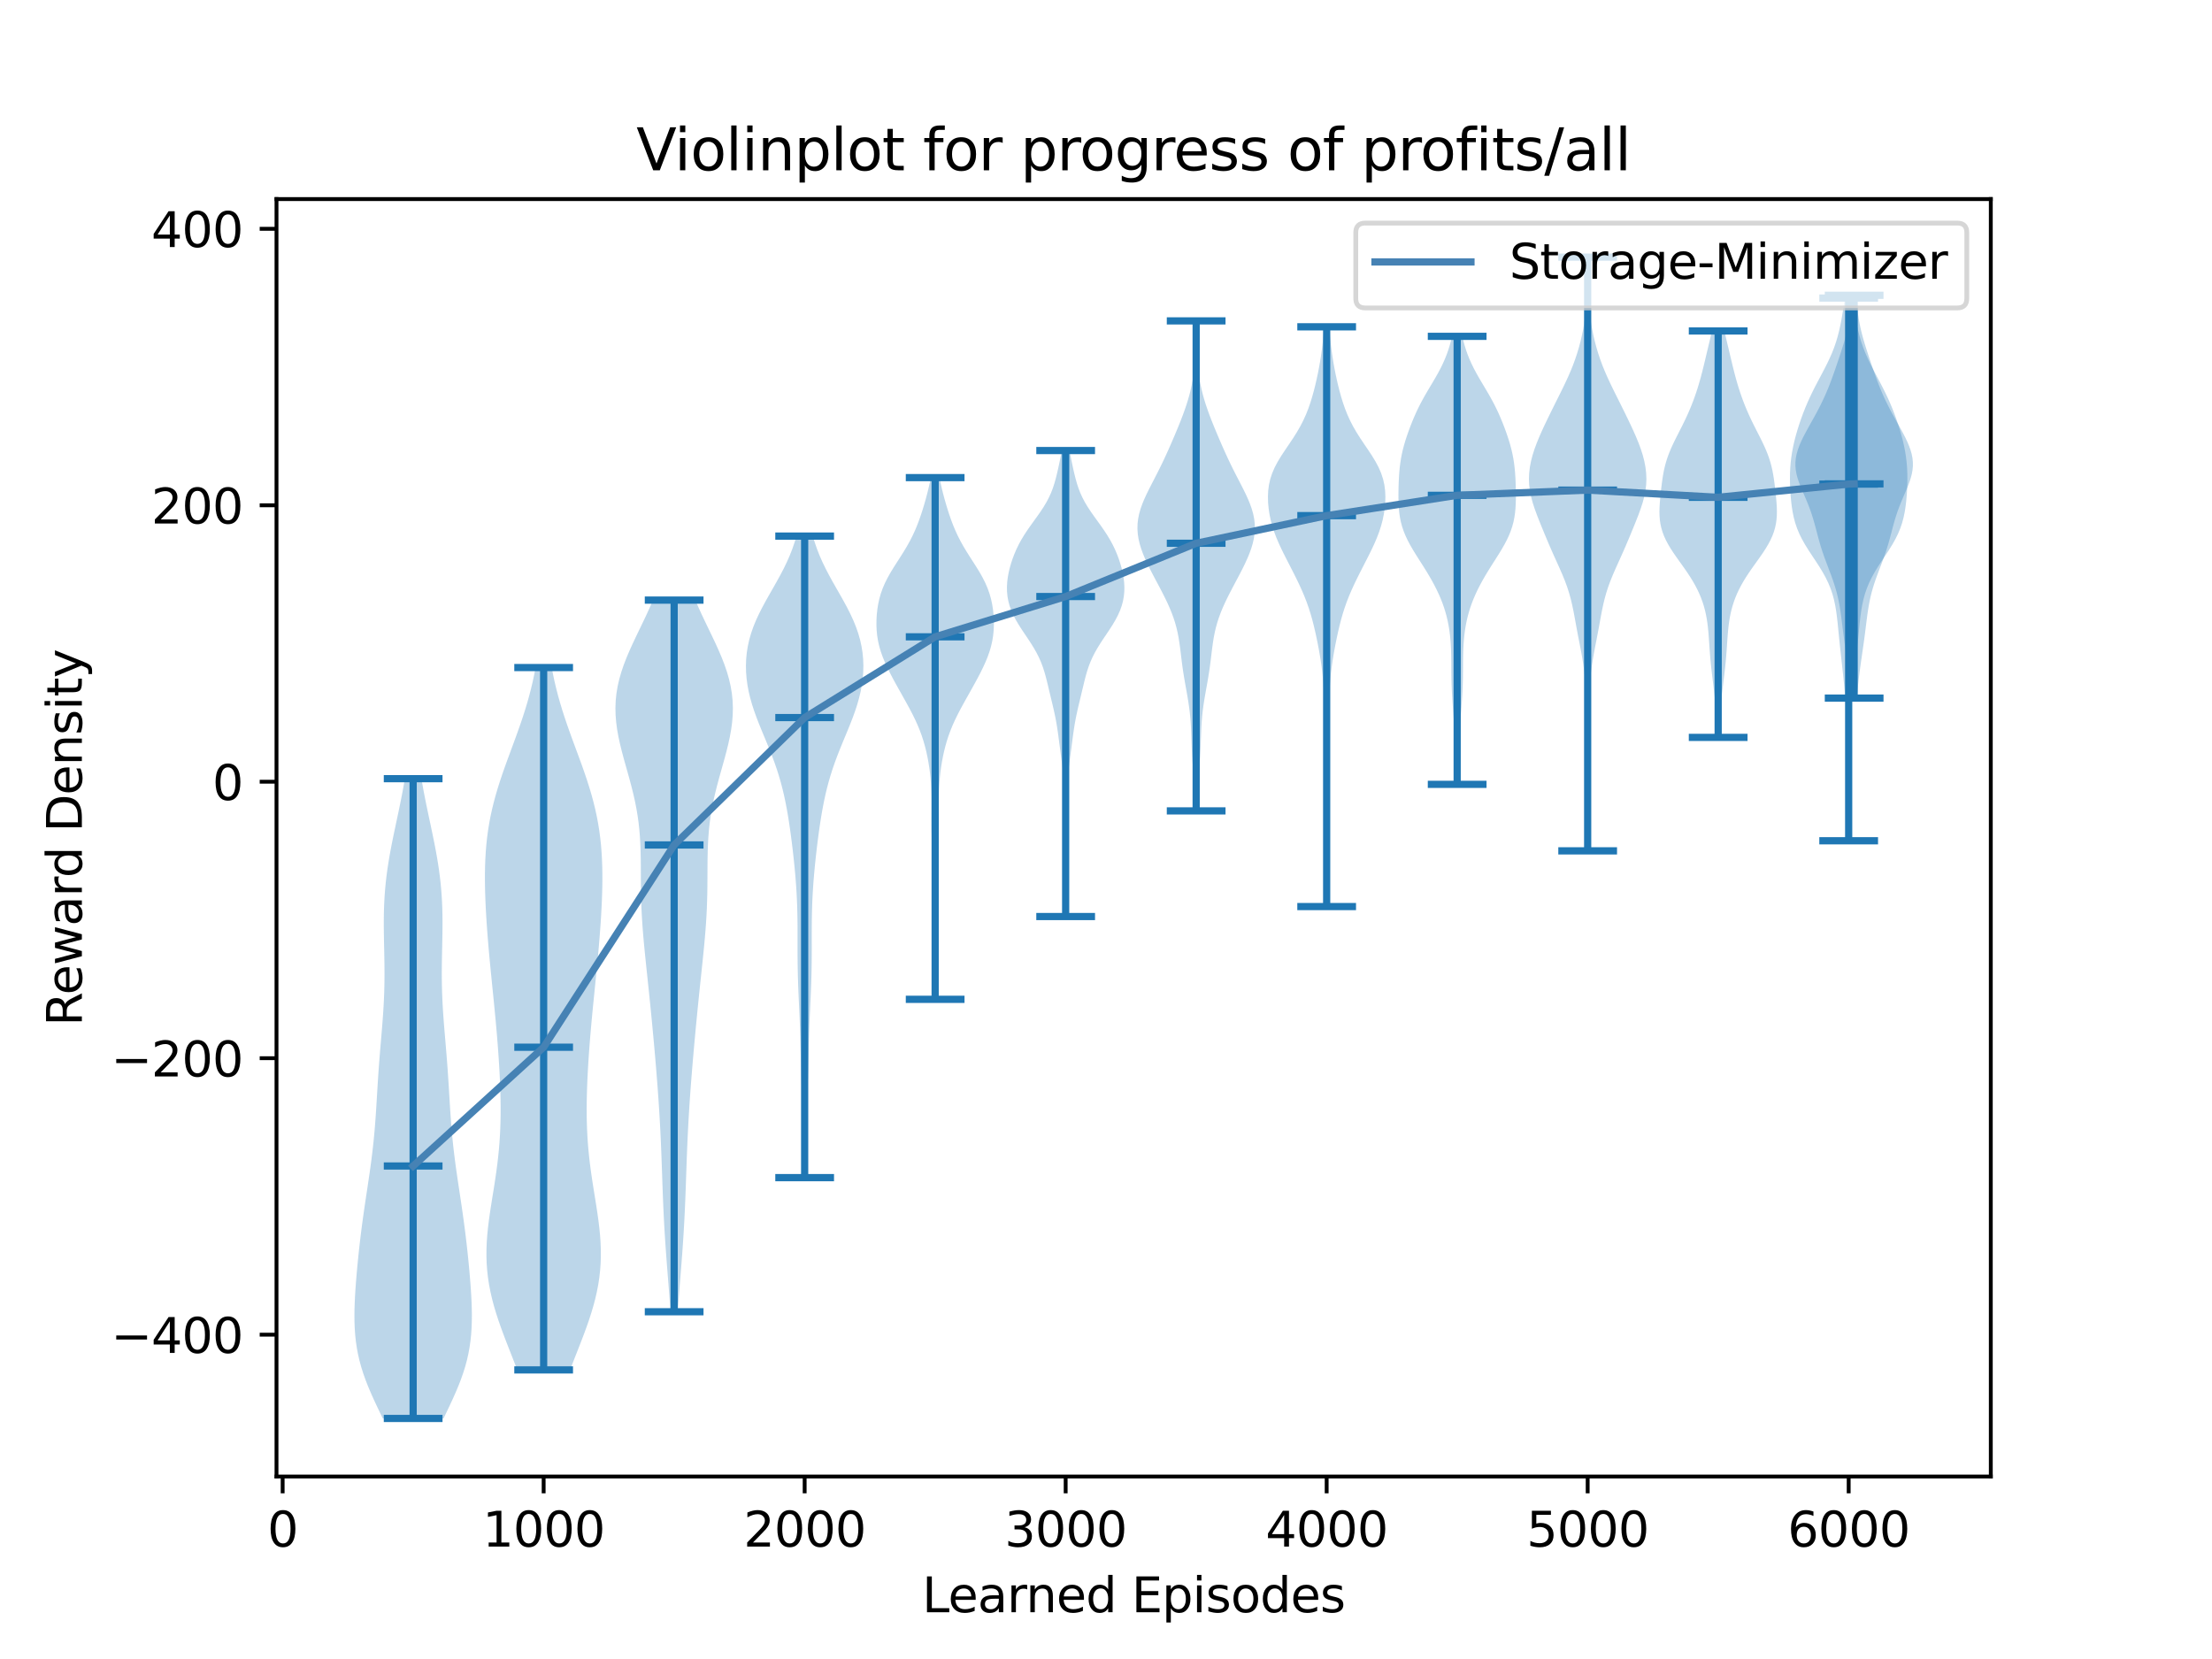 <?xml version="1.0" encoding="utf-8" standalone="no"?>
<!DOCTYPE svg PUBLIC "-//W3C//DTD SVG 1.1//EN"
  "http://www.w3.org/Graphics/SVG/1.1/DTD/svg11.dtd">
<svg xmlns:xlink="http://www.w3.org/1999/xlink" width="460.8pt" height="345.6pt" viewBox="0 0 460.8 345.6" xmlns="http://www.w3.org/2000/svg" version="1.1">
 <defs>
  <style type="text/css">*{stroke-linejoin: round; stroke-linecap: butt}</style>
 </defs>
 <g id="figure_1">
  <g id="patch_1">
   <path d="M 0 345.6 
L 460.8 345.6 
L 460.8 0 
L 0 0 
z
" style="fill: #ffffff"/>
  </g>
  <g id="axes_1">
   <g id="patch_2">
    <path d="M 57.6 307.584 
L 414.72 307.584 
L 414.72 41.472 
L 57.6 41.472 
z
" style="fill: #ffffff"/>
   </g>
   <g id="PolyCollection_1">
    <path d="M 92.398 295.488 
L 79.735 295.488 
L 79.091 294.142 
L 78.45 292.796 
L 77.825 291.449 
L 77.224 290.103 
L 76.657 288.757 
L 76.132 287.411 
L 75.656 286.065 
L 75.235 284.719 
L 74.87 283.372 
L 74.564 282.026 
L 74.316 280.68 
L 74.125 279.334 
L 73.985 277.988 
L 73.893 276.642 
L 73.845 275.295 
L 73.833 273.949 
L 73.852 272.603 
L 73.898 271.257 
L 73.965 269.911 
L 74.049 268.565 
L 74.147 267.218 
L 74.256 265.872 
L 74.374 264.526 
L 74.501 263.18 
L 74.635 261.834 
L 74.777 260.488 
L 74.927 259.141 
L 75.085 257.795 
L 75.252 256.449 
L 75.426 255.103 
L 75.609 253.757 
L 75.799 252.411 
L 75.995 251.064 
L 76.195 249.718 
L 76.398 248.372 
L 76.601 247.026 
L 76.801 245.68 
L 76.998 244.334 
L 77.187 242.987 
L 77.366 241.641 
L 77.535 240.295 
L 77.691 238.949 
L 77.835 237.603 
L 77.965 236.257 
L 78.082 234.91 
L 78.188 233.564 
L 78.284 232.218 
L 78.373 230.872 
L 78.456 229.526 
L 78.537 228.18 
L 78.618 226.833 
L 78.701 225.487 
L 78.789 224.141 
L 78.881 222.795 
L 78.98 221.449 
L 79.085 220.103 
L 79.194 218.756 
L 79.308 217.41 
L 79.422 216.064 
L 79.536 214.718 
L 79.645 213.372 
L 79.748 212.026 
L 79.841 210.679 
L 79.922 209.333 
L 79.989 207.987 
L 80.04 206.641 
L 80.075 205.295 
L 80.095 203.949 
L 80.1 202.602 
L 80.092 201.256 
L 80.073 199.91 
L 80.048 198.564 
L 80.019 197.218 
L 79.991 195.872 
L 79.968 194.525 
L 79.953 193.179 
L 79.951 191.833 
L 79.965 190.487 
L 79.999 189.141 
L 80.055 187.795 
L 80.135 186.448 
L 80.24 185.102 
L 80.37 183.756 
L 80.527 182.41 
L 80.708 181.064 
L 80.912 179.718 
L 81.137 178.371 
L 81.381 177.025 
L 81.641 175.679 
L 81.912 174.333 
L 82.193 172.987 
L 82.478 171.641 
L 82.765 170.294 
L 83.049 168.948 
L 83.329 167.602 
L 83.6 166.256 
L 83.86 164.91 
L 84.106 163.564 
L 84.338 162.217 
L 87.794 162.217 
L 87.794 162.217 
L 88.026 163.564 
L 88.273 164.91 
L 88.533 166.256 
L 88.804 167.602 
L 89.083 168.948 
L 89.368 170.294 
L 89.655 171.641 
L 89.94 172.987 
L 90.22 174.333 
L 90.492 175.679 
L 90.752 177.025 
L 90.995 178.371 
L 91.221 179.718 
L 91.425 181.064 
L 91.606 182.41 
L 91.762 183.756 
L 91.893 185.102 
L 91.998 186.448 
L 92.078 187.795 
L 92.134 189.141 
L 92.167 190.487 
L 92.182 191.833 
L 92.18 193.179 
L 92.165 194.525 
L 92.142 195.872 
L 92.114 197.218 
L 92.085 198.564 
L 92.06 199.91 
L 92.041 201.256 
L 92.033 202.602 
L 92.038 203.949 
L 92.057 205.295 
L 92.093 206.641 
L 92.144 207.987 
L 92.211 209.333 
L 92.292 210.679 
L 92.385 212.026 
L 92.487 213.372 
L 92.597 214.718 
L 92.711 216.064 
L 92.825 217.41 
L 92.938 218.756 
L 93.048 220.103 
L 93.153 221.449 
L 93.251 222.795 
L 93.344 224.141 
L 93.431 225.487 
L 93.515 226.833 
L 93.596 228.18 
L 93.677 229.526 
L 93.76 230.872 
L 93.849 232.218 
L 93.945 233.564 
L 94.051 234.91 
L 94.168 236.257 
L 94.298 237.603 
L 94.441 238.949 
L 94.598 240.295 
L 94.766 241.641 
L 94.946 242.987 
L 95.135 244.334 
L 95.331 245.68 
L 95.532 247.026 
L 95.735 248.372 
L 95.938 249.718 
L 96.138 251.064 
L 96.334 252.411 
L 96.524 253.757 
L 96.707 255.103 
L 96.881 256.449 
L 97.048 257.795 
L 97.206 259.141 
L 97.356 260.488 
L 97.498 261.834 
L 97.632 263.18 
L 97.759 264.526 
L 97.877 265.872 
L 97.986 267.218 
L 98.084 268.565 
L 98.168 269.911 
L 98.235 271.257 
L 98.28 272.603 
L 98.3 273.949 
L 98.288 275.295 
L 98.239 276.642 
L 98.148 277.988 
L 98.008 279.334 
L 97.816 280.68 
L 97.568 282.026 
L 97.263 283.372 
L 96.898 284.719 
L 96.476 286.065 
L 96.001 287.411 
L 95.476 288.757 
L 94.909 290.103 
L 94.308 291.449 
L 93.683 292.796 
L 93.042 294.142 
L 92.398 295.488 
z
" clip-path="url(#pc5eb518043)" style="fill: #1f77b4; fill-opacity: 0.3"/>
   </g>
   <g id="PolyCollection_2">
    <path d="M 118.75 285.38 
L 107.754 285.38 
L 107.184 283.902 
L 106.605 282.425 
L 106.024 280.947 
L 105.448 279.469 
L 104.885 277.991 
L 104.342 276.513 
L 103.826 275.035 
L 103.345 273.557 
L 102.905 272.079 
L 102.512 270.601 
L 102.171 269.123 
L 101.885 267.645 
L 101.659 266.167 
L 101.492 264.689 
L 101.384 263.211 
L 101.335 261.733 
L 101.342 260.256 
L 101.4 258.778 
L 101.505 257.3 
L 101.65 255.822 
L 101.829 254.344 
L 102.033 252.866 
L 102.257 251.388 
L 102.491 249.91 
L 102.73 248.432 
L 102.966 246.954 
L 103.192 245.476 
L 103.405 243.998 
L 103.6 242.52 
L 103.772 241.042 
L 103.921 239.564 
L 104.045 238.087 
L 104.142 236.609 
L 104.214 235.131 
L 104.262 233.653 
L 104.287 232.175 
L 104.29 230.697 
L 104.274 229.219 
L 104.242 227.741 
L 104.193 226.263 
L 104.131 224.785 
L 104.058 223.307 
L 103.973 221.829 
L 103.879 220.351 
L 103.776 218.873 
L 103.664 217.395 
L 103.545 215.918 
L 103.419 214.44 
L 103.287 212.962 
L 103.149 211.484 
L 103.006 210.006 
L 102.86 208.528 
L 102.712 207.05 
L 102.563 205.572 
L 102.414 204.094 
L 102.267 202.616 
L 102.122 201.138 
L 101.982 199.66 
L 101.847 198.182 
L 101.718 196.704 
L 101.597 195.226 
L 101.483 193.749 
L 101.379 192.271 
L 101.285 190.793 
L 101.202 189.315 
L 101.132 187.837 
L 101.076 186.359 
L 101.038 184.881 
L 101.019 183.403 
L 101.021 181.925 
L 101.049 180.447 
L 101.104 178.969 
L 101.19 177.491 
L 101.31 176.013 
L 101.467 174.535 
L 101.662 173.057 
L 101.899 171.58 
L 102.176 170.102 
L 102.496 168.624 
L 102.856 167.146 
L 103.255 165.668 
L 103.69 164.19 
L 104.158 162.712 
L 104.654 161.234 
L 105.171 159.756 
L 105.705 158.278 
L 106.249 156.8 
L 106.796 155.322 
L 107.34 153.844 
L 107.875 152.366 
L 108.395 150.888 
L 108.895 149.411 
L 109.37 147.933 
L 109.817 146.455 
L 110.233 144.977 
L 110.617 143.499 
L 110.968 142.021 
L 111.285 140.543 
L 111.568 139.065 
L 114.936 139.065 
L 114.936 139.065 
L 115.22 140.543 
L 115.537 142.021 
L 115.887 143.499 
L 116.271 144.977 
L 116.688 146.455 
L 117.135 147.933 
L 117.61 149.411 
L 118.11 150.888 
L 118.629 152.366 
L 119.164 153.844 
L 119.709 155.322 
L 120.256 156.8 
L 120.8 158.278 
L 121.334 159.756 
L 121.851 161.234 
L 122.347 162.712 
L 122.814 164.19 
L 123.25 165.668 
L 123.649 167.146 
L 124.009 168.624 
L 124.328 170.102 
L 124.606 171.58 
L 124.842 173.057 
L 125.038 174.535 
L 125.195 176.013 
L 125.315 177.491 
L 125.401 178.969 
L 125.456 180.447 
L 125.483 181.925 
L 125.486 183.403 
L 125.467 184.881 
L 125.428 186.359 
L 125.373 187.837 
L 125.303 189.315 
L 125.22 190.793 
L 125.126 192.271 
L 125.021 193.749 
L 124.908 195.226 
L 124.786 196.704 
L 124.658 198.182 
L 124.523 199.66 
L 124.382 201.138 
L 124.238 202.616 
L 124.091 204.094 
L 123.942 205.572 
L 123.793 207.05 
L 123.644 208.528 
L 123.498 210.006 
L 123.356 211.484 
L 123.218 212.962 
L 123.086 214.44 
L 122.96 215.918 
L 122.841 217.395 
L 122.729 218.873 
L 122.626 220.351 
L 122.532 221.829 
L 122.447 223.307 
L 122.373 224.785 
L 122.311 226.263 
L 122.263 227.741 
L 122.23 229.219 
L 122.215 230.697 
L 122.218 232.175 
L 122.243 233.653 
L 122.29 235.131 
L 122.362 236.609 
L 122.46 238.087 
L 122.583 239.564 
L 122.732 241.042 
L 122.905 242.52 
L 123.099 243.998 
L 123.312 245.476 
L 123.539 246.954 
L 123.775 248.432 
L 124.014 249.91 
L 124.248 251.388 
L 124.471 252.866 
L 124.676 254.344 
L 124.855 255.822 
L 125 257.3 
L 125.104 258.778 
L 125.163 260.256 
L 125.169 261.733 
L 125.12 263.211 
L 125.013 264.689 
L 124.846 266.167 
L 124.619 267.645 
L 124.334 269.123 
L 123.993 270.601 
L 123.6 272.079 
L 123.16 273.557 
L 122.679 275.035 
L 122.163 276.513 
L 121.62 277.991 
L 121.056 279.469 
L 120.48 280.947 
L 119.899 282.425 
L 119.32 283.902 
L 118.75 285.38 
z
" clip-path="url(#pc5eb518043)" style="fill: #1f77b4; fill-opacity: 0.3"/>
   </g>
   <g id="PolyCollection_3">
    <path d="M 141.202 273.257 
L 139.675 273.257 
L 139.571 271.76 
L 139.461 270.262 
L 139.348 268.765 
L 139.231 267.267 
L 139.113 265.77 
L 138.995 264.273 
L 138.879 262.775 
L 138.767 261.278 
L 138.659 259.78 
L 138.557 258.283 
L 138.462 256.785 
L 138.375 255.288 
L 138.294 253.791 
L 138.221 252.293 
L 138.155 250.796 
L 138.094 249.298 
L 138.038 247.801 
L 137.984 246.303 
L 137.933 244.806 
L 137.881 243.309 
L 137.827 241.811 
L 137.771 240.314 
L 137.711 238.816 
L 137.645 237.319 
L 137.574 235.822 
L 137.496 234.324 
L 137.412 232.827 
L 137.322 231.329 
L 137.225 229.832 
L 137.123 228.334 
L 137.015 226.837 
L 136.902 225.34 
L 136.784 223.842 
L 136.662 222.345 
L 136.536 220.847 
L 136.407 219.35 
L 136.274 217.852 
L 136.138 216.355 
L 135.998 214.858 
L 135.857 213.36 
L 135.712 211.863 
L 135.564 210.365 
L 135.414 208.868 
L 135.261 207.37 
L 135.106 205.873 
L 134.949 204.376 
L 134.791 202.878 
L 134.633 201.381 
L 134.478 199.883 
L 134.325 198.386 
L 134.18 196.889 
L 134.043 195.391 
L 133.918 193.894 
L 133.807 192.396 
L 133.714 190.899 
L 133.638 189.401 
L 133.581 187.904 
L 133.542 186.407 
L 133.518 184.909 
L 133.506 183.412 
L 133.5 181.914 
L 133.494 180.417 
L 133.48 178.919 
L 133.451 177.422 
L 133.398 175.925 
L 133.314 174.427 
L 133.194 172.93 
L 133.032 171.432 
L 132.826 169.935 
L 132.574 168.438 
L 132.279 166.94 
L 131.943 165.443 
L 131.572 163.945 
L 131.174 162.448 
L 130.759 160.95 
L 130.337 159.453 
L 129.92 157.956 
L 129.522 156.458 
L 129.154 154.961 
L 128.829 153.463 
L 128.562 151.966 
L 128.362 150.468 
L 128.24 148.971 
L 128.205 147.474 
L 128.261 145.976 
L 128.414 144.479 
L 128.662 142.981 
L 129.004 141.484 
L 129.434 139.987 
L 129.944 138.489 
L 130.523 136.992 
L 131.159 135.494 
L 131.839 133.997 
L 132.547 132.499 
L 133.268 131.002 
L 133.99 129.505 
L 134.698 128.007 
L 135.381 126.51 
L 136.029 125.012 
L 144.848 125.012 
L 144.848 125.012 
L 145.496 126.51 
L 146.179 128.007 
L 146.887 129.505 
L 147.608 131.002 
L 148.33 132.499 
L 149.038 133.997 
L 149.717 135.494 
L 150.354 136.992 
L 150.933 138.489 
L 151.443 139.987 
L 151.873 141.484 
L 152.215 142.981 
L 152.463 144.479 
L 152.615 145.976 
L 152.672 147.474 
L 152.636 148.971 
L 152.515 150.468 
L 152.315 151.966 
L 152.047 153.463 
L 151.723 154.961 
L 151.355 156.458 
L 150.956 157.956 
L 150.539 159.453 
L 150.117 160.95 
L 149.702 162.448 
L 149.305 163.945 
L 148.934 165.443 
L 148.598 166.94 
L 148.302 168.438 
L 148.051 169.935 
L 147.844 171.432 
L 147.682 172.93 
L 147.562 174.427 
L 147.479 175.925 
L 147.426 177.422 
L 147.397 178.919 
L 147.383 180.417 
L 147.377 181.914 
L 147.371 183.412 
L 147.358 184.909 
L 147.335 186.407 
L 147.295 187.904 
L 147.239 189.401 
L 147.163 190.899 
L 147.069 192.396 
L 146.959 193.894 
L 146.834 195.391 
L 146.697 196.889 
L 146.551 198.386 
L 146.399 199.883 
L 146.243 201.381 
L 146.085 202.878 
L 145.928 204.376 
L 145.771 205.873 
L 145.616 207.37 
L 145.463 208.868 
L 145.312 210.365 
L 145.165 211.863 
L 145.02 213.36 
L 144.878 214.858 
L 144.739 216.355 
L 144.603 217.852 
L 144.47 219.35 
L 144.34 220.847 
L 144.214 222.345 
L 144.092 223.842 
L 143.975 225.34 
L 143.861 226.837 
L 143.754 228.334 
L 143.651 229.832 
L 143.555 231.329 
L 143.464 232.827 
L 143.38 234.324 
L 143.303 235.822 
L 143.232 237.319 
L 143.166 238.816 
L 143.105 240.314 
L 143.049 241.811 
L 142.996 243.309 
L 142.944 244.806 
L 142.892 246.303 
L 142.839 247.801 
L 142.783 249.298 
L 142.722 250.796 
L 142.655 252.293 
L 142.582 253.791 
L 142.502 255.288 
L 142.414 256.785 
L 142.319 258.283 
L 142.217 259.78 
L 142.11 261.278 
L 141.997 262.775 
L 141.881 264.273 
L 141.764 265.77 
L 141.646 267.267 
L 141.529 268.765 
L 141.415 270.262 
L 141.306 271.76 
L 141.202 273.257 
z
" clip-path="url(#pc5eb518043)" style="fill: #1f77b4; fill-opacity: 0.3"/>
   </g>
   <g id="PolyCollection_4">
    <path d="M 167.755 245.324 
L 167.494 245.324 
L 167.486 243.974 
L 167.477 242.624 
L 167.467 241.275 
L 167.452 239.925 
L 167.433 238.575 
L 167.408 237.225 
L 167.375 235.875 
L 167.334 234.525 
L 167.287 233.175 
L 167.234 231.825 
L 167.178 230.475 
L 167.119 229.125 
L 167.061 227.775 
L 167.007 226.425 
L 166.957 225.075 
L 166.912 223.725 
L 166.873 222.375 
L 166.838 221.025 
L 166.806 219.675 
L 166.773 218.325 
L 166.739 216.975 
L 166.701 215.626 
L 166.656 214.276 
L 166.606 212.926 
L 166.55 211.576 
L 166.49 210.226 
L 166.428 208.876 
L 166.367 207.526 
L 166.31 206.176 
L 166.26 204.826 
L 166.218 203.476 
L 166.187 202.126 
L 166.165 200.776 
L 166.153 199.426 
L 166.147 198.076 
L 166.147 196.726 
L 166.148 195.376 
L 166.148 194.026 
L 166.141 192.676 
L 166.127 191.326 
L 166.1 189.976 
L 166.061 188.627 
L 166.006 187.277 
L 165.936 185.927 
L 165.85 184.577 
L 165.75 183.227 
L 165.636 181.877 
L 165.509 180.527 
L 165.372 179.177 
L 165.224 177.827 
L 165.067 176.477 
L 164.9 175.127 
L 164.723 173.777 
L 164.535 172.427 
L 164.333 171.077 
L 164.115 169.727 
L 163.877 168.377 
L 163.615 167.027 
L 163.327 165.677 
L 163.007 164.327 
L 162.653 162.978 
L 162.263 161.628 
L 161.835 160.278 
L 161.37 158.928 
L 160.871 157.578 
L 160.344 156.228 
L 159.796 154.878 
L 159.236 153.528 
L 158.675 152.178 
L 158.127 150.828 
L 157.603 149.478 
L 157.115 148.128 
L 156.674 146.778 
L 156.29 145.428 
L 155.968 144.078 
L 155.713 142.728 
L 155.531 141.378 
L 155.422 140.028 
L 155.391 138.678 
L 155.438 137.329 
L 155.567 135.979 
L 155.78 134.629 
L 156.079 133.279 
L 156.465 131.929 
L 156.935 130.579 
L 157.486 129.229 
L 158.11 127.879 
L 158.794 126.529 
L 159.525 125.179 
L 160.285 123.829 
L 161.057 122.479 
L 161.822 121.129 
L 162.564 119.779 
L 163.267 118.429 
L 163.92 117.079 
L 164.514 115.729 
L 165.045 114.379 
L 165.511 113.029 
L 165.913 111.679 
L 169.335 111.679 
L 169.335 111.679 
L 169.738 113.029 
L 170.204 114.379 
L 170.734 115.729 
L 171.329 117.079 
L 171.982 118.429 
L 172.685 119.779 
L 173.426 121.129 
L 174.191 122.479 
L 174.963 123.829 
L 175.724 125.179 
L 176.454 126.529 
L 177.139 127.879 
L 177.762 129.229 
L 178.313 130.579 
L 178.784 131.929 
L 179.17 133.279 
L 179.469 134.629 
L 179.682 135.979 
L 179.811 137.329 
L 179.858 138.678 
L 179.826 140.028 
L 179.718 141.378 
L 179.535 142.728 
L 179.281 144.078 
L 178.959 145.428 
L 178.574 146.778 
L 178.133 148.128 
L 177.646 149.478 
L 177.122 150.828 
L 176.573 152.178 
L 176.013 153.528 
L 175.453 154.878 
L 174.904 156.228 
L 174.377 157.578 
L 173.879 158.928 
L 173.414 160.278 
L 172.986 161.628 
L 172.595 162.978 
L 172.242 164.327 
L 171.922 165.677 
L 171.633 167.027 
L 171.372 168.377 
L 171.134 169.727 
L 170.915 171.077 
L 170.714 172.427 
L 170.525 173.777 
L 170.348 175.127 
L 170.182 176.477 
L 170.025 177.827 
L 169.877 179.177 
L 169.739 180.527 
L 169.613 181.877 
L 169.499 183.227 
L 169.398 184.577 
L 169.313 185.927 
L 169.242 187.277 
L 169.188 188.627 
L 169.148 189.976 
L 169.122 191.326 
L 169.107 192.676 
L 169.101 194.026 
L 169.1 195.376 
L 169.101 196.726 
L 169.101 198.076 
L 169.096 199.426 
L 169.083 200.776 
L 169.062 202.126 
L 169.03 203.476 
L 168.988 204.826 
L 168.938 206.176 
L 168.881 207.526 
L 168.82 208.876 
L 168.758 210.226 
L 168.698 211.576 
L 168.642 212.926 
L 168.592 214.276 
L 168.548 215.626 
L 168.509 216.975 
L 168.475 218.325 
L 168.443 219.675 
L 168.411 221.025 
L 168.376 222.375 
L 168.336 223.725 
L 168.292 225.075 
L 168.242 226.425 
L 168.187 227.775 
L 168.129 229.125 
L 168.071 230.475 
L 168.014 231.825 
L 167.961 233.175 
L 167.914 234.525 
L 167.874 235.875 
L 167.841 237.225 
L 167.815 238.575 
L 167.796 239.925 
L 167.782 241.275 
L 167.771 242.624 
L 167.763 243.974 
L 167.755 245.324 
z
" clip-path="url(#pc5eb518043)" style="fill: #1f77b4; fill-opacity: 0.3"/>
   </g>
   <g id="PolyCollection_5">
    <path d="M 195.075 208.177 
L 194.546 208.177 
L 194.538 207.079 
L 194.538 205.981 
L 194.544 204.884 
L 194.554 203.786 
L 194.566 202.688 
L 194.578 201.59 
L 194.587 200.492 
L 194.592 199.395 
L 194.594 198.297 
L 194.591 197.199 
L 194.585 196.101 
L 194.575 195.004 
L 194.562 193.906 
L 194.547 192.808 
L 194.53 191.71 
L 194.512 190.613 
L 194.492 189.515 
L 194.472 188.417 
L 194.452 187.319 
L 194.432 186.222 
L 194.412 185.124 
L 194.391 184.026 
L 194.367 182.928 
L 194.34 181.831 
L 194.308 180.733 
L 194.273 179.635 
L 194.233 178.537 
L 194.191 177.44 
L 194.149 176.342 
L 194.11 175.244 
L 194.078 174.146 
L 194.054 173.048 
L 194.039 171.951 
L 194.035 170.853 
L 194.038 169.755 
L 194.044 168.657 
L 194.049 167.56 
L 194.045 166.462 
L 194.027 165.364 
L 193.99 164.266 
L 193.929 163.169 
L 193.842 162.071 
L 193.726 160.973 
L 193.582 159.875 
L 193.408 158.778 
L 193.204 157.68 
L 192.967 156.582 
L 192.695 155.484 
L 192.383 154.387 
L 192.027 153.289 
L 191.625 152.191 
L 191.176 151.093 
L 190.681 149.996 
L 190.145 148.898 
L 189.576 147.8 
L 188.981 146.702 
L 188.371 145.604 
L 187.755 144.507 
L 187.138 143.409 
L 186.53 142.311 
L 185.936 141.213 
L 185.364 140.116 
L 184.823 139.018 
L 184.322 137.92 
L 183.873 136.822 
L 183.484 135.725 
L 183.163 134.627 
L 182.913 133.529 
L 182.735 132.431 
L 182.624 131.334 
L 182.577 130.236 
L 182.586 129.138 
L 182.649 128.04 
L 182.767 126.943 
L 182.942 125.845 
L 183.182 124.747 
L 183.493 123.649 
L 183.884 122.551 
L 184.356 121.454 
L 184.906 120.356 
L 185.523 119.258 
L 186.193 118.16 
L 186.893 117.063 
L 187.6 115.965 
L 188.291 114.867 
L 188.949 113.769 
L 189.559 112.672 
L 190.117 111.574 
L 190.622 110.476 
L 191.078 109.378 
L 191.493 108.281 
L 191.875 107.183 
L 192.229 106.085 
L 192.561 104.987 
L 192.873 103.89 
L 193.165 102.792 
L 193.435 101.694 
L 193.681 100.596 
L 193.9 99.499 
L 195.72 99.499 
L 195.72 99.499 
L 195.939 100.596 
L 196.185 101.694 
L 196.455 102.792 
L 196.747 103.89 
L 197.059 104.987 
L 197.391 106.085 
L 197.746 107.183 
L 198.127 108.281 
L 198.542 109.378 
L 198.998 110.476 
L 199.503 111.574 
L 200.061 112.672 
L 200.672 113.769 
L 201.329 114.867 
L 202.021 115.965 
L 202.728 117.063 
L 203.427 118.16 
L 204.097 119.258 
L 204.715 120.356 
L 205.265 121.454 
L 205.736 122.551 
L 206.127 123.649 
L 206.439 124.747 
L 206.678 125.845 
L 206.854 126.943 
L 206.971 128.04 
L 207.034 129.138 
L 207.044 130.236 
L 206.996 131.334 
L 206.886 132.431 
L 206.707 133.529 
L 206.458 134.627 
L 206.136 135.725 
L 205.747 136.822 
L 205.298 137.92 
L 204.797 139.018 
L 204.256 140.116 
L 203.684 141.213 
L 203.09 142.311 
L 202.482 143.409 
L 201.866 144.507 
L 201.249 145.604 
L 200.639 146.702 
L 200.045 147.8 
L 199.475 148.898 
L 198.939 149.996 
L 198.445 151.093 
L 197.995 152.191 
L 197.593 153.289 
L 197.238 154.387 
L 196.926 155.484 
L 196.653 156.582 
L 196.417 157.68 
L 196.212 158.778 
L 196.039 159.875 
L 195.894 160.973 
L 195.779 162.071 
L 195.691 163.169 
L 195.63 164.266 
L 195.593 165.364 
L 195.575 166.462 
L 195.572 167.56 
L 195.576 168.657 
L 195.582 169.755 
L 195.585 170.853 
L 195.581 171.951 
L 195.567 173.048 
L 195.543 174.146 
L 195.51 175.244 
L 195.471 176.342 
L 195.43 177.44 
L 195.388 178.537 
L 195.348 179.635 
L 195.312 180.733 
L 195.28 181.831 
L 195.253 182.928 
L 195.23 184.026 
L 195.208 185.124 
L 195.188 186.222 
L 195.168 187.319 
L 195.148 188.417 
L 195.128 189.515 
L 195.109 190.613 
L 195.09 191.71 
L 195.073 192.808 
L 195.058 193.906 
L 195.045 195.004 
L 195.036 196.101 
L 195.029 197.199 
L 195.027 198.297 
L 195.028 199.395 
L 195.034 200.492 
L 195.043 201.59 
L 195.054 202.688 
L 195.066 203.786 
L 195.076 204.884 
L 195.082 205.981 
L 195.082 207.079 
L 195.075 208.177 
z
" clip-path="url(#pc5eb518043)" style="fill: #1f77b4; fill-opacity: 0.3"/>
   </g>
   <g id="PolyCollection_6">
    <path d="M 222.169 190.928 
L 221.823 190.928 
L 221.813 189.947 
L 221.805 188.967 
L 221.802 187.986 
L 221.801 187.005 
L 221.802 186.025 
L 221.807 185.044 
L 221.816 184.064 
L 221.827 183.083 
L 221.843 182.103 
L 221.861 181.122 
L 221.881 180.142 
L 221.901 179.161 
L 221.921 178.181 
L 221.94 177.2 
L 221.955 176.22 
L 221.967 175.239 
L 221.977 174.259 
L 221.983 173.278 
L 221.986 172.297 
L 221.986 171.317 
L 221.983 170.336 
L 221.976 169.356 
L 221.963 168.375 
L 221.943 167.395 
L 221.913 166.414 
L 221.87 165.434 
L 221.814 164.453 
L 221.741 163.473 
L 221.652 162.492 
L 221.548 161.512 
L 221.43 160.531 
L 221.304 159.55 
L 221.172 158.57 
L 221.038 157.589 
L 220.907 156.609 
L 220.779 155.628 
L 220.652 154.648 
L 220.525 153.667 
L 220.393 152.687 
L 220.249 151.706 
L 220.089 150.726 
L 219.91 149.745 
L 219.711 148.765 
L 219.494 147.784 
L 219.265 146.803 
L 219.03 145.823 
L 218.794 144.842 
L 218.561 143.862 
L 218.328 142.881 
L 218.091 141.901 
L 217.84 140.92 
L 217.562 139.94 
L 217.245 138.959 
L 216.875 137.979 
L 216.446 136.998 
L 215.953 136.018 
L 215.399 135.037 
L 214.793 134.056 
L 214.15 133.076 
L 213.49 132.095 
L 212.834 131.115 
L 212.207 130.134 
L 211.627 129.154 
L 211.113 128.173 
L 210.676 127.193 
L 210.324 126.212 
L 210.058 125.232 
L 209.879 124.251 
L 209.782 123.271 
L 209.762 122.29 
L 209.815 121.309 
L 209.932 120.329 
L 210.108 119.348 
L 210.336 118.368 
L 210.613 117.387 
L 210.937 116.407 
L 211.307 115.426 
L 211.727 114.446 
L 212.201 113.465 
L 212.732 112.485 
L 213.321 111.504 
L 213.962 110.524 
L 214.644 109.543 
L 215.351 108.562 
L 216.059 107.582 
L 216.748 106.601 
L 217.395 105.621 
L 217.982 104.64 
L 218.5 103.66 
L 218.947 102.679 
L 219.325 101.699 
L 219.647 100.718 
L 219.924 99.738 
L 220.17 98.757 
L 220.395 97.777 
L 220.608 96.796 
L 220.812 95.815 
L 221.006 94.835 
L 221.187 93.854 
L 222.805 93.854 
L 222.805 93.854 
L 222.986 94.835 
L 223.18 95.815 
L 223.384 96.796 
L 223.597 97.777 
L 223.823 98.757 
L 224.069 99.738 
L 224.346 100.718 
L 224.667 101.699 
L 225.046 102.679 
L 225.492 103.66 
L 226.01 104.64 
L 226.598 105.621 
L 227.244 106.601 
L 227.933 107.582 
L 228.642 108.562 
L 229.348 109.543 
L 230.03 110.524 
L 230.671 111.504 
L 231.26 112.485 
L 231.791 113.465 
L 232.265 114.446 
L 232.686 115.426 
L 233.056 116.407 
L 233.379 117.387 
L 233.656 118.368 
L 233.885 119.348 
L 234.061 120.329 
L 234.178 121.309 
L 234.23 122.29 
L 234.21 123.271 
L 234.113 124.251 
L 233.934 125.232 
L 233.669 126.212 
L 233.316 127.193 
L 232.879 128.173 
L 232.365 129.154 
L 231.786 130.134 
L 231.158 131.115 
L 230.503 132.095 
L 229.842 133.076 
L 229.2 134.056 
L 228.594 135.037 
L 228.04 136.018 
L 227.547 136.998 
L 227.117 137.979 
L 226.748 138.959 
L 226.43 139.94 
L 226.153 140.92 
L 225.901 141.901 
L 225.664 142.881 
L 225.432 143.862 
L 225.198 144.842 
L 224.962 145.823 
L 224.727 146.803 
L 224.498 147.784 
L 224.282 148.765 
L 224.083 149.745 
L 223.903 150.726 
L 223.743 151.706 
L 223.6 152.687 
L 223.467 153.667 
L 223.34 154.648 
L 223.214 155.628 
L 223.085 156.609 
L 222.954 157.589 
L 222.821 158.57 
L 222.689 159.55 
L 222.562 160.531 
L 222.445 161.512 
L 222.34 162.492 
L 222.251 163.473 
L 222.179 164.453 
L 222.122 165.434 
L 222.08 166.414 
L 222.05 167.395 
L 222.029 168.375 
L 222.016 169.356 
L 222.009 170.336 
L 222.006 171.317 
L 222.006 172.297 
L 222.01 173.278 
L 222.016 174.259 
L 222.025 175.239 
L 222.037 176.22 
L 222.053 177.2 
L 222.071 178.181 
L 222.091 179.161 
L 222.112 180.142 
L 222.132 181.122 
L 222.15 182.103 
L 222.165 183.083 
L 222.177 184.064 
L 222.185 185.044 
L 222.19 186.025 
L 222.192 187.005 
L 222.191 187.986 
L 222.187 188.967 
L 222.18 189.947 
L 222.169 190.928 
z
" clip-path="url(#pc5eb518043)" style="fill: #1f77b4; fill-opacity: 0.3"/>
   </g>
   <g id="PolyCollection_7">
    <path d="M 249.384 168.927 
L 248.98 168.927 
L 248.951 167.896 
L 248.918 166.865 
L 248.878 165.834 
L 248.83 164.802 
L 248.773 163.771 
L 248.708 162.74 
L 248.637 161.709 
L 248.562 160.678 
L 248.487 159.647 
L 248.416 158.616 
L 248.352 157.584 
L 248.297 156.553 
L 248.252 155.522 
L 248.213 154.491 
L 248.178 153.46 
L 248.139 152.429 
L 248.092 151.398 
L 248.029 150.366 
L 247.946 149.335 
L 247.84 148.304 
L 247.71 147.273 
L 247.558 146.242 
L 247.39 145.211 
L 247.209 144.179 
L 247.024 143.148 
L 246.84 142.117 
L 246.663 141.086 
L 246.498 140.055 
L 246.347 139.024 
L 246.209 137.993 
L 246.081 136.961 
L 245.957 135.93 
L 245.829 134.899 
L 245.687 133.868 
L 245.522 132.837 
L 245.323 131.806 
L 245.084 130.775 
L 244.799 129.743 
L 244.467 128.712 
L 244.088 127.681 
L 243.665 126.65 
L 243.204 125.619 
L 242.71 124.588 
L 242.191 123.556 
L 241.655 122.525 
L 241.109 121.494 
L 240.561 120.463 
L 240.019 119.432 
L 239.491 118.401 
L 238.987 117.37 
L 238.516 116.338 
L 238.088 115.307 
L 237.714 114.276 
L 237.404 113.245 
L 237.168 112.214 
L 237.014 111.183 
L 236.948 110.152 
L 236.975 109.12 
L 237.094 108.089 
L 237.302 107.058 
L 237.593 106.027 
L 237.957 104.996 
L 238.382 103.965 
L 238.855 102.933 
L 239.361 101.902 
L 239.887 100.871 
L 240.42 99.84 
L 240.95 98.809 
L 241.472 97.778 
L 241.98 96.747 
L 242.472 95.715 
L 242.95 94.684 
L 243.416 93.653 
L 243.871 92.622 
L 244.318 91.591 
L 244.757 90.56 
L 245.189 89.529 
L 245.612 88.497 
L 246.023 87.466 
L 246.418 86.435 
L 246.793 85.404 
L 247.144 84.373 
L 247.467 83.342 
L 247.76 82.31 
L 248.021 81.279 
L 248.248 80.248 
L 248.443 79.217 
L 248.605 78.186 
L 248.737 77.155 
L 248.84 76.124 
L 248.916 75.092 
L 248.971 74.061 
L 249.006 73.03 
L 249.027 71.999 
L 249.037 70.968 
L 249.041 69.937 
L 249.041 68.906 
L 249.041 67.874 
L 249.043 66.843 
L 249.321 66.843 
L 249.321 66.843 
L 249.323 67.874 
L 249.323 68.906 
L 249.323 69.937 
L 249.327 70.968 
L 249.337 71.999 
L 249.358 73.03 
L 249.393 74.061 
L 249.448 75.092 
L 249.525 76.124 
L 249.627 77.155 
L 249.759 78.186 
L 249.921 79.217 
L 250.116 80.248 
L 250.344 81.279 
L 250.604 82.31 
L 250.897 83.342 
L 251.22 84.373 
L 251.571 85.404 
L 251.946 86.435 
L 252.341 87.466 
L 252.752 88.497 
L 253.175 89.529 
L 253.607 90.56 
L 254.047 91.591 
L 254.493 92.622 
L 254.948 93.653 
L 255.414 94.684 
L 255.892 95.715 
L 256.385 96.747 
L 256.892 97.778 
L 257.414 98.809 
L 257.945 99.84 
L 258.478 100.871 
L 259.003 101.902 
L 259.509 102.933 
L 259.982 103.965 
L 260.407 104.996 
L 260.771 106.027 
L 261.062 107.058 
L 261.27 108.089 
L 261.389 109.12 
L 261.416 110.152 
L 261.35 111.183 
L 261.196 112.214 
L 260.96 113.245 
L 260.65 114.276 
L 260.276 115.307 
L 259.848 116.338 
L 259.377 117.37 
L 258.873 118.401 
L 258.345 119.432 
L 257.803 120.463 
L 257.255 121.494 
L 256.709 122.525 
L 256.173 123.556 
L 255.654 124.588 
L 255.161 125.619 
L 254.699 126.65 
L 254.276 127.681 
L 253.897 128.712 
L 253.565 129.743 
L 253.28 130.775 
L 253.041 131.806 
L 252.842 132.837 
L 252.677 133.868 
L 252.535 134.899 
L 252.407 135.93 
L 252.283 136.961 
L 252.155 137.993 
L 252.017 139.024 
L 251.866 140.055 
L 251.701 141.086 
L 251.524 142.117 
L 251.34 143.148 
L 251.155 144.179 
L 250.975 145.211 
L 250.806 146.242 
L 250.654 147.273 
L 250.525 148.304 
L 250.418 149.335 
L 250.335 150.366 
L 250.272 151.398 
L 250.225 152.429 
L 250.186 153.46 
L 250.151 154.491 
L 250.112 155.522 
L 250.067 156.553 
L 250.012 157.584 
L 249.948 158.616 
L 249.877 159.647 
L 249.802 160.678 
L 249.727 161.709 
L 249.656 162.74 
L 249.591 163.771 
L 249.534 164.802 
L 249.486 165.834 
L 249.446 166.865 
L 249.413 167.896 
L 249.384 168.927 
z
" clip-path="url(#pc5eb518043)" style="fill: #1f77b4; fill-opacity: 0.3"/>
   </g>
   <g id="PolyCollection_8">
    <path d="M 276.511 188.854 
L 276.225 188.854 
L 276.219 187.634 
L 276.217 186.414 
L 276.215 185.195 
L 276.215 183.975 
L 276.215 182.755 
L 276.215 181.535 
L 276.215 180.315 
L 276.216 179.095 
L 276.219 177.875 
L 276.223 176.655 
L 276.229 175.435 
L 276.233 174.215 
L 276.234 172.995 
L 276.23 171.775 
L 276.216 170.555 
L 276.194 169.335 
L 276.16 168.116 
L 276.118 166.896 
L 276.068 165.676 
L 276.015 164.456 
L 275.962 163.236 
L 275.911 162.016 
L 275.867 160.796 
L 275.831 159.576 
L 275.803 158.356 
L 275.784 157.136 
L 275.774 155.916 
L 275.773 154.696 
L 275.779 153.476 
L 275.791 152.256 
L 275.806 151.037 
L 275.822 149.817 
L 275.834 148.597 
L 275.837 147.377 
L 275.827 146.157 
L 275.799 144.937 
L 275.75 143.717 
L 275.678 142.497 
L 275.579 141.277 
L 275.455 140.057 
L 275.305 138.837 
L 275.13 137.617 
L 274.933 136.397 
L 274.716 135.177 
L 274.482 133.958 
L 274.232 132.738 
L 273.965 131.518 
L 273.677 130.298 
L 273.363 129.078 
L 273.016 127.858 
L 272.629 126.638 
L 272.198 125.418 
L 271.722 124.198 
L 271.203 122.978 
L 270.647 121.758 
L 270.06 120.538 
L 269.45 119.318 
L 268.827 118.099 
L 268.2 116.879 
L 267.58 115.659 
L 266.979 114.439 
L 266.412 113.219 
L 265.891 111.999 
L 265.429 110.779 
L 265.033 109.559 
L 264.709 108.339 
L 264.456 107.119 
L 264.275 105.899 
L 264.166 104.679 
L 264.134 103.459 
L 264.189 102.239 
L 264.345 101.02 
L 264.618 99.8 
L 265.018 98.58 
L 265.547 97.36 
L 266.195 96.14 
L 266.938 94.92 
L 267.744 93.7 
L 268.573 92.48 
L 269.388 91.26 
L 270.158 90.04 
L 270.863 88.82 
L 271.493 87.6 
L 272.047 86.38 
L 272.532 85.16 
L 272.957 83.941 
L 273.335 82.721 
L 273.674 81.501 
L 273.983 80.281 
L 274.267 79.061 
L 274.527 77.841 
L 274.766 76.621 
L 274.982 75.401 
L 275.176 74.181 
L 275.348 72.961 
L 275.5 71.741 
L 275.633 70.521 
L 275.75 69.301 
L 275.853 68.081 
L 276.883 68.081 
L 276.883 68.081 
L 276.986 69.301 
L 277.103 70.521 
L 277.236 71.741 
L 277.388 72.961 
L 277.56 74.181 
L 277.754 75.401 
L 277.97 76.621 
L 278.209 77.841 
L 278.469 79.061 
L 278.753 80.281 
L 279.062 81.501 
L 279.401 82.721 
L 279.779 83.941 
L 280.204 85.16 
L 280.689 86.38 
L 281.243 87.6 
L 281.873 88.82 
L 282.578 90.04 
L 283.348 91.26 
L 284.163 92.48 
L 284.992 93.7 
L 285.798 94.92 
L 286.541 96.14 
L 287.189 97.36 
L 287.718 98.58 
L 288.118 99.8 
L 288.391 101.02 
L 288.547 102.239 
L 288.602 103.459 
L 288.57 104.679 
L 288.461 105.899 
L 288.28 107.119 
L 288.027 108.339 
L 287.703 109.559 
L 287.307 110.779 
L 286.845 111.999 
L 286.324 113.219 
L 285.757 114.439 
L 285.156 115.659 
L 284.536 116.879 
L 283.909 118.099 
L 283.286 119.318 
L 282.676 120.538 
L 282.089 121.758 
L 281.533 122.978 
L 281.014 124.198 
L 280.538 125.418 
L 280.107 126.638 
L 279.72 127.858 
L 279.373 129.078 
L 279.059 130.298 
L 278.771 131.518 
L 278.504 132.738 
L 278.254 133.958 
L 278.02 135.177 
L 277.803 136.397 
L 277.606 137.617 
L 277.431 138.837 
L 277.281 140.057 
L 277.157 141.277 
L 277.058 142.497 
L 276.986 143.717 
L 276.937 144.937 
L 276.909 146.157 
L 276.899 147.377 
L 276.902 148.597 
L 276.914 149.817 
L 276.93 151.037 
L 276.945 152.256 
L 276.957 153.476 
L 276.963 154.696 
L 276.962 155.916 
L 276.952 157.136 
L 276.933 158.356 
L 276.905 159.576 
L 276.869 160.796 
L 276.825 162.016 
L 276.775 163.236 
L 276.721 164.456 
L 276.668 165.676 
L 276.618 166.896 
L 276.576 168.116 
L 276.543 169.335 
L 276.52 170.555 
L 276.506 171.775 
L 276.502 172.995 
L 276.503 174.215 
L 276.507 175.435 
L 276.513 176.655 
L 276.517 177.875 
L 276.52 179.095 
L 276.521 180.315 
L 276.521 181.535 
L 276.521 182.755 
L 276.521 183.975 
L 276.521 185.195 
L 276.52 186.414 
L 276.517 187.634 
L 276.511 188.854 
z
" clip-path="url(#pc5eb518043)" style="fill: #1f77b4; fill-opacity: 0.3"/>
   </g>
   <g id="PolyCollection_9">
    <path d="M 303.885 163.398 
L 303.223 163.398 
L 303.192 162.455 
L 303.165 161.513 
L 303.142 160.57 
L 303.122 159.627 
L 303.105 158.685 
L 303.09 157.742 
L 303.076 156.799 
L 303.06 155.856 
L 303.042 154.914 
L 303.02 153.971 
L 302.991 153.028 
L 302.955 152.085 
L 302.91 151.143 
L 302.857 150.2 
L 302.798 149.257 
L 302.732 148.315 
L 302.664 147.372 
L 302.596 146.429 
L 302.533 145.486 
L 302.476 144.544 
L 302.429 143.601 
L 302.392 142.658 
L 302.367 141.715 
L 302.352 140.773 
L 302.343 139.83 
L 302.338 138.887 
L 302.333 137.945 
L 302.323 137.002 
L 302.303 136.059 
L 302.27 135.116 
L 302.22 134.174 
L 302.149 133.231 
L 302.055 132.288 
L 301.934 131.346 
L 301.783 130.403 
L 301.601 129.46 
L 301.384 128.517 
L 301.131 127.575 
L 300.84 126.632 
L 300.51 125.689 
L 300.141 124.746 
L 299.735 123.804 
L 299.292 122.861 
L 298.814 121.918 
L 298.303 120.976 
L 297.763 120.033 
L 297.198 119.09 
L 296.612 118.147 
L 296.014 117.205 
L 295.413 116.262 
L 294.82 115.319 
L 294.247 114.376 
L 293.707 113.434 
L 293.211 112.491 
L 292.769 111.548 
L 292.389 110.606 
L 292.074 109.663 
L 291.823 108.72 
L 291.633 107.777 
L 291.496 106.835 
L 291.406 105.892 
L 291.352 104.949 
L 291.326 104.007 
L 291.32 103.064 
L 291.33 102.121 
L 291.353 101.178 
L 291.388 100.236 
L 291.436 99.293 
L 291.502 98.35 
L 291.59 97.407 
L 291.705 96.465 
L 291.852 95.522 
L 292.033 94.579 
L 292.249 93.637 
L 292.498 92.694 
L 292.778 91.751 
L 293.084 90.808 
L 293.413 89.866 
L 293.762 88.923 
L 294.13 87.98 
L 294.52 87.037 
L 294.933 86.095 
L 295.374 85.152 
L 295.845 84.209 
L 296.345 83.267 
L 296.873 82.324 
L 297.422 81.381 
L 297.983 80.438 
L 298.545 79.496 
L 299.096 78.553 
L 299.625 77.61 
L 300.124 76.668 
L 300.584 75.725 
L 301.002 74.782 
L 301.377 73.839 
L 301.71 72.897 
L 302.002 71.954 
L 302.258 71.011 
L 302.48 70.068 
L 304.628 70.068 
L 304.628 70.068 
L 304.85 71.011 
L 305.106 71.954 
L 305.398 72.897 
L 305.731 73.839 
L 306.106 74.782 
L 306.524 75.725 
L 306.984 76.668 
L 307.483 77.61 
L 308.012 78.553 
L 308.563 79.496 
L 309.125 80.438 
L 309.686 81.381 
L 310.235 82.324 
L 310.762 83.267 
L 311.263 84.209 
L 311.734 85.152 
L 312.174 86.095 
L 312.588 87.037 
L 312.978 87.98 
L 313.346 88.923 
L 313.695 89.866 
L 314.024 90.808 
L 314.33 91.751 
L 314.61 92.694 
L 314.859 93.637 
L 315.075 94.579 
L 315.256 95.522 
L 315.403 96.465 
L 315.518 97.407 
L 315.606 98.35 
L 315.672 99.293 
L 315.72 100.236 
L 315.755 101.178 
L 315.777 102.121 
L 315.788 103.064 
L 315.782 104.007 
L 315.756 104.949 
L 315.702 105.892 
L 315.612 106.835 
L 315.475 107.777 
L 315.285 108.72 
L 315.034 109.663 
L 314.719 110.606 
L 314.339 111.548 
L 313.897 112.491 
L 313.401 113.434 
L 312.861 114.376 
L 312.288 115.319 
L 311.695 116.262 
L 311.094 117.205 
L 310.496 118.147 
L 309.91 119.09 
L 309.345 120.033 
L 308.805 120.976 
L 308.294 121.918 
L 307.816 122.861 
L 307.373 123.804 
L 306.966 124.746 
L 306.598 125.689 
L 306.268 126.632 
L 305.977 127.575 
L 305.724 128.517 
L 305.507 129.46 
L 305.325 130.403 
L 305.174 131.346 
L 305.053 132.288 
L 304.959 133.231 
L 304.888 134.174 
L 304.838 135.116 
L 304.805 136.059 
L 304.785 137.002 
L 304.775 137.945 
L 304.769 138.887 
L 304.765 139.83 
L 304.756 140.773 
L 304.741 141.715 
L 304.715 142.658 
L 304.679 143.601 
L 304.632 144.544 
L 304.575 145.486 
L 304.511 146.429 
L 304.444 147.372 
L 304.376 148.315 
L 304.31 149.257 
L 304.25 150.2 
L 304.198 151.143 
L 304.153 152.085 
L 304.117 153.028 
L 304.088 153.971 
L 304.066 154.914 
L 304.048 155.856 
L 304.032 156.799 
L 304.018 157.742 
L 304.003 158.685 
L 303.986 159.627 
L 303.966 160.57 
L 303.943 161.513 
L 303.915 162.455 
L 303.885 163.398 
z
" clip-path="url(#pc5eb518043)" style="fill: #1f77b4; fill-opacity: 0.3"/>
   </g>
   <g id="PolyCollection_10">
    <path d="M 330.884 177.249 
L 330.595 177.249 
L 330.596 176 
L 330.601 174.751 
L 330.609 173.501 
L 330.617 172.252 
L 330.621 171.003 
L 330.621 169.753 
L 330.616 168.504 
L 330.607 167.255 
L 330.596 166.006 
L 330.585 164.756 
L 330.576 163.507 
L 330.57 162.258 
L 330.567 161.008 
L 330.565 159.759 
L 330.565 158.51 
L 330.564 157.26 
L 330.563 156.011 
L 330.563 154.762 
L 330.563 153.512 
L 330.563 152.263 
L 330.563 151.014 
L 330.559 149.765 
L 330.548 148.515 
L 330.527 147.266 
L 330.492 146.017 
L 330.44 144.767 
L 330.368 143.518 
L 330.275 142.269 
L 330.158 141.019 
L 330.015 139.77 
L 329.844 138.521 
L 329.647 137.271 
L 329.427 136.022 
L 329.191 134.773 
L 328.948 133.524 
L 328.705 132.274 
L 328.47 131.025 
L 328.241 129.776 
L 328.013 128.526 
L 327.777 127.277 
L 327.516 126.028 
L 327.219 124.778 
L 326.872 123.529 
L 326.47 122.28 
L 326.011 121.031 
L 325.505 119.781 
L 324.962 118.532 
L 324.401 117.283 
L 323.835 116.033 
L 323.278 114.784 
L 322.734 113.535 
L 322.204 112.285 
L 321.684 111.036 
L 321.171 109.787 
L 320.666 108.537 
L 320.177 107.288 
L 319.719 106.039 
L 319.31 104.79 
L 318.97 103.54 
L 318.716 102.291 
L 318.56 101.042 
L 318.506 99.792 
L 318.556 98.543 
L 318.704 97.294 
L 318.944 96.044 
L 319.268 94.795 
L 319.666 93.546 
L 320.128 92.296 
L 320.64 91.047 
L 321.19 89.798 
L 321.768 88.549 
L 322.365 87.299 
L 322.973 86.05 
L 323.591 84.801 
L 324.214 83.551 
L 324.838 82.302 
L 325.456 81.053 
L 326.06 79.803 
L 326.639 78.554 
L 327.185 77.305 
L 327.689 76.056 
L 328.149 74.806 
L 328.564 73.557 
L 328.935 72.308 
L 329.265 71.058 
L 329.555 69.809 
L 329.808 68.56 
L 330.023 67.31 
L 330.202 66.061 
L 330.344 64.812 
L 330.452 63.562 
L 330.527 62.313 
L 330.575 61.064 
L 330.6 59.815 
L 330.609 58.565 
L 330.608 57.316 
L 330.602 56.067 
L 330.597 54.817 
L 330.597 53.568 
L 330.883 53.568 
L 330.883 53.568 
L 330.883 54.817 
L 330.878 56.067 
L 330.872 57.316 
L 330.871 58.565 
L 330.88 59.815 
L 330.905 61.064 
L 330.953 62.313 
L 331.028 63.562 
L 331.136 64.812 
L 331.278 66.061 
L 331.456 67.31 
L 331.672 68.56 
L 331.925 69.809 
L 332.215 71.058 
L 332.545 72.308 
L 332.916 73.557 
L 333.331 74.806 
L 333.791 76.056 
L 334.295 77.305 
L 334.841 78.554 
L 335.42 79.803 
L 336.024 81.053 
L 336.642 82.302 
L 337.266 83.551 
L 337.889 84.801 
L 338.506 86.05 
L 339.115 87.299 
L 339.712 88.549 
L 340.289 89.798 
L 340.84 91.047 
L 341.352 92.296 
L 341.814 93.546 
L 342.212 94.795 
L 342.536 96.044 
L 342.776 97.294 
L 342.924 98.543 
L 342.974 99.792 
L 342.92 101.042 
L 342.763 102.291 
L 342.509 103.54 
L 342.17 104.79 
L 341.761 106.039 
L 341.303 107.288 
L 340.814 108.537 
L 340.309 109.787 
L 339.796 111.036 
L 339.276 112.285 
L 338.745 113.535 
L 338.202 114.784 
L 337.645 116.033 
L 337.079 117.283 
L 336.517 118.532 
L 335.975 119.781 
L 335.468 121.031 
L 335.01 122.28 
L 334.608 123.529 
L 334.261 124.778 
L 333.963 126.028 
L 333.703 127.277 
L 333.466 128.526 
L 333.239 129.776 
L 333.01 131.025 
L 332.774 132.274 
L 332.532 133.524 
L 332.289 134.773 
L 332.053 136.022 
L 331.833 137.271 
L 331.635 138.521 
L 331.465 139.77 
L 331.322 141.019 
L 331.205 142.269 
L 331.112 143.518 
L 331.04 144.767 
L 330.988 146.017 
L 330.953 147.266 
L 330.932 148.515 
L 330.921 149.765 
L 330.917 151.014 
L 330.917 152.263 
L 330.917 153.512 
L 330.917 154.762 
L 330.916 156.011 
L 330.916 157.26 
L 330.915 158.51 
L 330.914 159.759 
L 330.913 161.008 
L 330.91 162.258 
L 330.904 163.507 
L 330.895 164.756 
L 330.884 166.006 
L 330.873 167.255 
L 330.863 168.504 
L 330.858 169.753 
L 330.858 171.003 
L 330.863 172.252 
L 330.871 173.501 
L 330.879 174.751 
L 330.884 176 
L 330.884 177.249 
z
" clip-path="url(#pc5eb518043)" style="fill: #1f77b4; fill-opacity: 0.3"/>
   </g>
   <g id="PolyCollection_11">
    <path d="M 358.189 153.607 
L 357.662 153.607 
L 357.635 152.752 
L 357.607 151.897 
L 357.576 151.042 
L 357.542 150.187 
L 357.503 149.331 
L 357.458 148.476 
L 357.404 147.621 
L 357.341 146.766 
L 357.268 145.911 
L 357.185 145.056 
L 357.093 144.2 
L 356.994 143.345 
L 356.89 142.49 
L 356.784 141.635 
L 356.679 140.78 
L 356.578 139.925 
L 356.482 139.069 
L 356.393 138.214 
L 356.313 137.359 
L 356.241 136.504 
L 356.175 135.649 
L 356.115 134.794 
L 356.056 133.938 
L 355.997 133.083 
L 355.933 132.228 
L 355.859 131.373 
L 355.771 130.518 
L 355.662 129.663 
L 355.529 128.807 
L 355.367 127.952 
L 355.172 127.097 
L 354.939 126.242 
L 354.667 125.387 
L 354.353 124.531 
L 353.997 123.676 
L 353.596 122.821 
L 353.153 121.966 
L 352.667 121.111 
L 352.143 120.256 
L 351.584 119.4 
L 350.997 118.545 
L 350.391 117.69 
L 349.778 116.835 
L 349.17 115.98 
L 348.581 115.125 
L 348.024 114.269 
L 347.512 113.414 
L 347.056 112.559 
L 346.664 111.704 
L 346.34 110.849 
L 346.085 109.994 
L 345.899 109.138 
L 345.776 108.283 
L 345.71 107.428 
L 345.692 106.573 
L 345.712 105.718 
L 345.761 104.863 
L 345.83 104.007 
L 345.911 103.152 
L 346.002 102.297 
L 346.099 101.442 
L 346.206 100.587 
L 346.325 99.732 
L 346.462 98.876 
L 346.624 98.021 
L 346.816 97.166 
L 347.045 96.311 
L 347.313 95.456 
L 347.621 94.6 
L 347.966 93.745 
L 348.344 92.89 
L 348.748 92.035 
L 349.171 91.18 
L 349.605 90.325 
L 350.041 89.469 
L 350.472 88.614 
L 350.893 87.759 
L 351.298 86.904 
L 351.686 86.049 
L 352.056 85.194 
L 352.405 84.338 
L 352.736 83.483 
L 353.048 82.628 
L 353.343 81.773 
L 353.621 80.918 
L 353.883 80.063 
L 354.131 79.207 
L 354.365 78.352 
L 354.589 77.497 
L 354.804 76.642 
L 355.013 75.787 
L 355.217 74.932 
L 355.42 74.076 
L 355.623 73.221 
L 355.827 72.366 
L 356.032 71.511 
L 356.236 70.656 
L 356.437 69.801 
L 356.633 68.945 
L 359.218 68.945 
L 359.218 68.945 
L 359.415 69.801 
L 359.616 70.656 
L 359.82 71.511 
L 360.025 72.366 
L 360.228 73.221 
L 360.431 74.076 
L 360.634 74.932 
L 360.839 75.787 
L 361.048 76.642 
L 361.262 77.497 
L 361.486 78.352 
L 361.721 79.207 
L 361.969 80.063 
L 362.231 80.918 
L 362.509 81.773 
L 362.804 82.628 
L 363.116 83.483 
L 363.447 84.338 
L 363.796 85.194 
L 364.165 86.049 
L 364.553 86.904 
L 364.959 87.759 
L 365.38 88.614 
L 365.811 89.469 
L 366.247 90.325 
L 366.681 91.18 
L 367.104 92.035 
L 367.508 92.89 
L 367.886 93.745 
L 368.231 94.6 
L 368.539 95.456 
L 368.806 96.311 
L 369.035 97.166 
L 369.228 98.021 
L 369.39 98.876 
L 369.527 99.732 
L 369.646 100.587 
L 369.752 101.442 
L 369.85 102.297 
L 369.94 103.152 
L 370.022 104.007 
L 370.091 104.863 
L 370.139 105.718 
L 370.16 106.573 
L 370.141 107.428 
L 370.075 108.283 
L 369.953 109.138 
L 369.766 109.994 
L 369.512 110.849 
L 369.188 111.704 
L 368.795 112.559 
L 368.339 113.414 
L 367.827 114.269 
L 367.271 115.125 
L 366.682 115.98 
L 366.074 116.835 
L 365.46 117.69 
L 364.855 118.545 
L 364.268 119.4 
L 363.709 120.256 
L 363.184 121.111 
L 362.699 121.966 
L 362.255 122.821 
L 361.855 123.676 
L 361.498 124.531 
L 361.185 125.387 
L 360.913 126.242 
L 360.68 127.097 
L 360.484 127.952 
L 360.322 128.807 
L 360.189 129.663 
L 360.081 130.518 
L 359.993 131.373 
L 359.919 132.228 
L 359.854 133.083 
L 359.795 133.938 
L 359.737 134.794 
L 359.677 135.649 
L 359.611 136.504 
L 359.539 137.359 
L 359.458 138.214 
L 359.37 139.069 
L 359.274 139.925 
L 359.173 140.78 
L 359.068 141.635 
L 358.962 142.49 
L 358.858 143.345 
L 358.759 144.2 
L 358.667 145.056 
L 358.584 145.911 
L 358.511 146.766 
L 358.448 147.621 
L 358.394 148.476 
L 358.348 149.331 
L 358.309 150.187 
L 358.276 151.042 
L 358.245 151.897 
L 358.217 152.752 
L 358.189 153.607 
z
" clip-path="url(#pc5eb518043)" style="fill: #1f77b4; fill-opacity: 0.3"/>
   </g>
   <g id="PolyCollection_12">
    <path d="M 385.371 175.147 
L 384.853 175.147 
L 384.84 174.005 
L 384.837 172.863 
L 384.842 171.721 
L 384.857 170.579 
L 384.878 169.437 
L 384.904 168.295 
L 384.933 167.153 
L 384.961 166.011 
L 384.985 164.869 
L 385.005 163.727 
L 385.018 162.585 
L 385.024 161.443 
L 385.023 160.301 
L 385.014 159.16 
L 384.998 158.018 
L 384.976 156.876 
L 384.949 155.734 
L 384.917 154.592 
L 384.88 153.45 
L 384.837 152.308 
L 384.788 151.166 
L 384.731 150.024 
L 384.666 148.882 
L 384.591 147.74 
L 384.508 146.598 
L 384.416 145.456 
L 384.316 144.314 
L 384.21 143.172 
L 384.098 142.03 
L 383.981 140.888 
L 383.86 139.746 
L 383.736 138.604 
L 383.61 137.462 
L 383.483 136.32 
L 383.358 135.178 
L 383.237 134.036 
L 383.12 132.894 
L 383.007 131.752 
L 382.895 130.61 
L 382.777 129.468 
L 382.645 128.326 
L 382.489 127.184 
L 382.294 126.042 
L 382.047 124.9 
L 381.735 123.758 
L 381.349 122.616 
L 380.88 121.474 
L 380.328 120.332 
L 379.697 119.19 
L 379.002 118.048 
L 378.262 116.906 
L 377.503 115.765 
L 376.754 114.623 
L 376.045 113.481 
L 375.398 112.339 
L 374.832 111.197 
L 374.357 110.055 
L 373.971 108.913 
L 373.667 107.771 
L 373.433 106.629 
L 373.255 105.487 
L 373.119 104.345 
L 373.018 103.203 
L 372.944 102.061 
L 372.897 100.919 
L 372.878 99.777 
L 372.892 98.635 
L 372.942 97.493 
L 373.032 96.351 
L 373.166 95.209 
L 373.345 94.067 
L 373.567 92.925 
L 373.829 91.783 
L 374.128 90.641 
L 374.46 89.499 
L 374.822 88.357 
L 375.212 87.215 
L 375.631 86.073 
L 376.081 84.931 
L 376.564 83.789 
L 377.081 82.647 
L 377.631 81.505 
L 378.21 80.363 
L 378.81 79.221 
L 379.418 78.079 
L 380.019 76.937 
L 380.6 75.795 
L 381.145 74.653 
L 381.645 73.512 
L 382.092 72.37 
L 382.484 71.228 
L 382.823 70.086 
L 383.116 68.944 
L 383.37 67.802 
L 383.593 66.66 
L 383.793 65.518 
L 383.976 64.376 
L 384.145 63.234 
L 384.302 62.092 
L 385.922 62.092 
L 385.922 62.092 
L 386.078 63.234 
L 386.248 64.376 
L 386.43 65.518 
L 386.631 66.66 
L 386.854 67.802 
L 387.108 68.944 
L 387.4 70.086 
L 387.74 71.228 
L 388.132 72.37 
L 388.579 73.512 
L 389.078 74.653 
L 389.624 75.795 
L 390.204 76.937 
L 390.806 78.079 
L 391.414 79.221 
L 392.013 80.363 
L 392.592 81.505 
L 393.143 82.647 
L 393.66 83.789 
L 394.143 84.931 
L 394.592 86.073 
L 395.011 87.215 
L 395.402 88.357 
L 395.764 89.499 
L 396.096 90.641 
L 396.395 91.783 
L 396.657 92.925 
L 396.879 94.067 
L 397.057 95.209 
L 397.191 96.351 
L 397.282 97.493 
L 397.332 98.635 
L 397.345 99.777 
L 397.327 100.919 
L 397.28 102.061 
L 397.206 103.203 
L 397.104 104.345 
L 396.969 105.487 
L 396.791 106.629 
L 396.557 107.771 
L 396.253 108.913 
L 395.867 110.055 
L 395.391 111.197 
L 394.826 112.339 
L 394.179 113.481 
L 393.469 114.623 
L 392.72 115.765 
L 391.962 116.906 
L 391.222 118.048 
L 390.526 119.19 
L 389.896 120.332 
L 389.344 121.474 
L 388.875 122.616 
L 388.488 123.758 
L 388.177 124.9 
L 387.93 126.042 
L 387.735 127.184 
L 387.578 128.326 
L 387.446 129.468 
L 387.329 130.61 
L 387.216 131.752 
L 387.103 132.894 
L 386.986 134.036 
L 386.865 135.178 
L 386.74 136.32 
L 386.614 137.462 
L 386.487 138.604 
L 386.363 139.746 
L 386.242 140.888 
L 386.126 142.03 
L 386.014 143.172 
L 385.907 144.314 
L 385.808 145.456 
L 385.716 146.598 
L 385.632 147.74 
L 385.558 148.882 
L 385.492 150.024 
L 385.436 151.166 
L 385.386 152.308 
L 385.344 153.45 
L 385.307 154.592 
L 385.275 155.734 
L 385.248 156.876 
L 385.226 158.018 
L 385.21 159.16 
L 385.201 160.301 
L 385.199 161.443 
L 385.205 162.585 
L 385.218 163.727 
L 385.238 164.869 
L 385.263 166.011 
L 385.291 167.153 
L 385.319 168.295 
L 385.345 169.437 
L 385.367 170.579 
L 385.381 171.721 
L 385.387 172.863 
L 385.383 174.005 
L 385.371 175.147 
z
" clip-path="url(#pc5eb518043)" style="fill: #1f77b4; fill-opacity: 0.3"/>
   </g>
   <g id="PolyCollection_13">
    <path d="M 386.791 145.429 
L 385.716 145.429 
L 385.636 144.581 
L 385.551 143.734 
L 385.461 142.886 
L 385.365 142.039 
L 385.265 141.191 
L 385.16 140.343 
L 385.05 139.496 
L 384.936 138.648 
L 384.817 137.801 
L 384.696 136.953 
L 384.573 136.105 
L 384.45 135.258 
L 384.329 134.41 
L 384.211 133.563 
L 384.096 132.715 
L 383.986 131.867 
L 383.879 131.02 
L 383.774 130.172 
L 383.668 129.325 
L 383.558 128.477 
L 383.441 127.629 
L 383.312 126.782 
L 383.168 125.934 
L 383.003 125.086 
L 382.816 124.239 
L 382.604 123.391 
L 382.367 122.544 
L 382.105 121.696 
L 381.821 120.848 
L 381.519 120.001 
L 381.204 119.153 
L 380.882 118.306 
L 380.56 117.458 
L 380.243 116.61 
L 379.937 115.763 
L 379.646 114.915 
L 379.373 114.068 
L 379.117 113.22 
L 378.877 112.372 
L 378.648 111.525 
L 378.426 110.677 
L 378.203 109.83 
L 377.972 108.982 
L 377.728 108.134 
L 377.464 107.287 
L 377.177 106.439 
L 376.865 105.591 
L 376.53 104.744 
L 376.176 103.896 
L 375.811 103.049 
L 375.445 102.201 
L 375.093 101.353 
L 374.768 100.506 
L 374.485 99.658 
L 374.258 98.811 
L 374.1 97.963 
L 374.02 97.115 
L 374.022 96.268 
L 374.107 95.42 
L 374.273 94.573 
L 374.514 93.725 
L 374.819 92.877 
L 375.18 92.03 
L 375.583 91.182 
L 376.019 90.335 
L 376.477 89.487 
L 376.946 88.639 
L 377.42 87.792 
L 377.891 86.944 
L 378.354 86.096 
L 378.804 85.249 
L 379.238 84.401 
L 379.653 83.554 
L 380.049 82.706 
L 380.424 81.858 
L 380.781 81.011 
L 381.12 80.163 
L 381.444 79.316 
L 381.756 78.468 
L 382.059 77.62 
L 382.355 76.773 
L 382.646 75.925 
L 382.933 75.078 
L 383.216 74.23 
L 383.495 73.382 
L 383.767 72.535 
L 384.03 71.687 
L 384.281 70.84 
L 384.517 69.992 
L 384.736 69.144 
L 384.935 68.297 
L 385.113 67.449 
L 385.268 66.602 
L 385.402 65.754 
L 385.515 64.906 
L 385.61 64.059 
L 385.69 63.211 
L 385.757 62.363 
L 385.814 61.516 
L 386.693 61.516 
L 386.693 61.516 
L 386.75 62.363 
L 386.817 63.211 
L 386.897 64.059 
L 386.992 64.906 
L 387.105 65.754 
L 387.239 66.602 
L 387.395 67.449 
L 387.572 68.297 
L 387.771 69.144 
L 387.99 69.992 
L 388.227 70.84 
L 388.478 71.687 
L 388.741 72.535 
L 389.013 73.382 
L 389.291 74.23 
L 389.574 75.078 
L 389.861 75.925 
L 390.153 76.773 
L 390.449 77.62 
L 390.751 78.468 
L 391.064 79.316 
L 391.388 80.163 
L 391.727 81.011 
L 392.083 81.858 
L 392.458 82.706 
L 392.854 83.554 
L 393.269 84.401 
L 393.703 85.249 
L 394.153 86.096 
L 394.616 86.944 
L 395.087 87.792 
L 395.561 88.639 
L 396.031 89.487 
L 396.488 90.335 
L 396.924 91.182 
L 397.327 92.03 
L 397.688 92.877 
L 397.993 93.725 
L 398.234 94.573 
L 398.4 95.42 
L 398.485 96.268 
L 398.487 97.115 
L 398.407 97.963 
L 398.249 98.811 
L 398.022 99.658 
L 397.74 100.506 
L 397.414 101.353 
L 397.062 102.201 
L 396.696 103.049 
L 396.331 103.896 
L 395.977 104.744 
L 395.642 105.591 
L 395.33 106.439 
L 395.043 107.287 
L 394.779 108.134 
L 394.535 108.982 
L 394.304 109.83 
L 394.082 110.677 
L 393.859 111.525 
L 393.63 112.372 
L 393.39 113.22 
L 393.134 114.068 
L 392.861 114.915 
L 392.57 115.763 
L 392.264 116.61 
L 391.947 117.458 
L 391.625 118.306 
L 391.303 119.153 
L 390.988 120.001 
L 390.686 120.848 
L 390.402 121.696 
L 390.14 122.544 
L 389.903 123.391 
L 389.691 124.239 
L 389.504 125.086 
L 389.34 125.934 
L 389.195 126.782 
L 389.066 127.629 
L 388.949 128.477 
L 388.839 129.325 
L 388.734 130.172 
L 388.628 131.02 
L 388.521 131.867 
L 388.411 132.715 
L 388.296 133.563 
L 388.178 134.41 
L 388.057 135.258 
L 387.934 136.105 
L 387.811 136.953 
L 387.69 137.801 
L 387.572 138.648 
L 387.457 139.496 
L 387.347 140.343 
L 387.242 141.191 
L 387.142 142.039 
L 387.047 142.886 
L 386.956 143.734 
L 386.871 144.581 
L 386.791 145.429 
z
" clip-path="url(#pc5eb518043)" style="fill: #1f77b4; fill-opacity: 0.3"/>
   </g>
   <g id="matplotlib.axis_1">
    <g id="xtick_1">
     <g id="line2d_1">
      <defs>
       <path id="m3ec2d41d8b" d="M 0 0 
L 0 3.5 
" style="stroke: #000000; stroke-width: 0.8"/>
      </defs>
      <g>
       <use xlink:href="#m3ec2d41d8b" x="58.88" y="307.584" style="stroke: #000000; stroke-width: 0.8"/>
      </g>
     </g>
     <g id="text_1">
      <!-- 0 -->
      <g transform="translate(55.699 322.182)scale(0.1 -0.1)">
       <defs>
        <path id="DejaVuSans-30" d="M 2034 4250 
Q 1547 4250 1301 3770 
Q 1056 3291 1056 2328 
Q 1056 1369 1301 889 
Q 1547 409 2034 409 
Q 2525 409 2770 889 
Q 3016 1369 3016 2328 
Q 3016 3291 2770 3770 
Q 2525 4250 2034 4250 
z
M 2034 4750 
Q 2819 4750 3233 4129 
Q 3647 3509 3647 2328 
Q 3647 1150 3233 529 
Q 2819 -91 2034 -91 
Q 1250 -91 836 529 
Q 422 1150 422 2328 
Q 422 3509 836 4129 
Q 1250 4750 2034 4750 
z
" transform="scale(0.016)"/>
       </defs>
       <use xlink:href="#DejaVuSans-30"/>
      </g>
     </g>
    </g>
    <g id="xtick_2">
     <g id="line2d_2">
      <g>
       <use xlink:href="#m3ec2d41d8b" x="113.252" y="307.584" style="stroke: #000000; stroke-width: 0.8"/>
      </g>
     </g>
     <g id="text_2">
      <!-- 1000 -->
      <g transform="translate(100.527 322.182)scale(0.1 -0.1)">
       <defs>
        <path id="DejaVuSans-31" d="M 794 531 
L 1825 531 
L 1825 4091 
L 703 3866 
L 703 4441 
L 1819 4666 
L 2450 4666 
L 2450 531 
L 3481 531 
L 3481 0 
L 794 0 
L 794 531 
z
" transform="scale(0.016)"/>
       </defs>
       <use xlink:href="#DejaVuSans-31"/>
       <use xlink:href="#DejaVuSans-30" x="63.623"/>
       <use xlink:href="#DejaVuSans-30" x="127.246"/>
       <use xlink:href="#DejaVuSans-30" x="190.869"/>
      </g>
     </g>
    </g>
    <g id="xtick_3">
     <g id="line2d_3">
      <g>
       <use xlink:href="#m3ec2d41d8b" x="167.624" y="307.584" style="stroke: #000000; stroke-width: 0.8"/>
      </g>
     </g>
     <g id="text_3">
      <!-- 2000 -->
      <g transform="translate(154.899 322.182)scale(0.1 -0.1)">
       <defs>
        <path id="DejaVuSans-32" d="M 1228 531 
L 3431 531 
L 3431 0 
L 469 0 
L 469 531 
Q 828 903 1448 1529 
Q 2069 2156 2228 2338 
Q 2531 2678 2651 2914 
Q 2772 3150 2772 3378 
Q 2772 3750 2511 3984 
Q 2250 4219 1831 4219 
Q 1534 4219 1204 4116 
Q 875 4013 500 3803 
L 500 4441 
Q 881 4594 1212 4672 
Q 1544 4750 1819 4750 
Q 2544 4750 2975 4387 
Q 3406 4025 3406 3419 
Q 3406 3131 3298 2873 
Q 3191 2616 2906 2266 
Q 2828 2175 2409 1742 
Q 1991 1309 1228 531 
z
" transform="scale(0.016)"/>
       </defs>
       <use xlink:href="#DejaVuSans-32"/>
       <use xlink:href="#DejaVuSans-30" x="63.623"/>
       <use xlink:href="#DejaVuSans-30" x="127.246"/>
       <use xlink:href="#DejaVuSans-30" x="190.869"/>
      </g>
     </g>
    </g>
    <g id="xtick_4">
     <g id="line2d_4">
      <g>
       <use xlink:href="#m3ec2d41d8b" x="221.996" y="307.584" style="stroke: #000000; stroke-width: 0.8"/>
      </g>
     </g>
     <g id="text_4">
      <!-- 3000 -->
      <g transform="translate(209.271 322.182)scale(0.1 -0.1)">
       <defs>
        <path id="DejaVuSans-33" d="M 2597 2516 
Q 3050 2419 3304 2112 
Q 3559 1806 3559 1356 
Q 3559 666 3084 287 
Q 2609 -91 1734 -91 
Q 1441 -91 1130 -33 
Q 819 25 488 141 
L 488 750 
Q 750 597 1062 519 
Q 1375 441 1716 441 
Q 2309 441 2620 675 
Q 2931 909 2931 1356 
Q 2931 1769 2642 2001 
Q 2353 2234 1838 2234 
L 1294 2234 
L 1294 2753 
L 1863 2753 
Q 2328 2753 2575 2939 
Q 2822 3125 2822 3475 
Q 2822 3834 2567 4026 
Q 2313 4219 1838 4219 
Q 1578 4219 1281 4162 
Q 984 4106 628 3988 
L 628 4550 
Q 988 4650 1302 4700 
Q 1616 4750 1894 4750 
Q 2613 4750 3031 4423 
Q 3450 4097 3450 3541 
Q 3450 3153 3228 2886 
Q 3006 2619 2597 2516 
z
" transform="scale(0.016)"/>
       </defs>
       <use xlink:href="#DejaVuSans-33"/>
       <use xlink:href="#DejaVuSans-30" x="63.623"/>
       <use xlink:href="#DejaVuSans-30" x="127.246"/>
       <use xlink:href="#DejaVuSans-30" x="190.869"/>
      </g>
     </g>
    </g>
    <g id="xtick_5">
     <g id="line2d_5">
      <g>
       <use xlink:href="#m3ec2d41d8b" x="276.368" y="307.584" style="stroke: #000000; stroke-width: 0.8"/>
      </g>
     </g>
     <g id="text_5">
      <!-- 4000 -->
      <g transform="translate(263.643 322.182)scale(0.1 -0.1)">
       <defs>
        <path id="DejaVuSans-34" d="M 2419 4116 
L 825 1625 
L 2419 1625 
L 2419 4116 
z
M 2253 4666 
L 3047 4666 
L 3047 1625 
L 3713 1625 
L 3713 1100 
L 3047 1100 
L 3047 0 
L 2419 0 
L 2419 1100 
L 313 1100 
L 313 1709 
L 2253 4666 
z
" transform="scale(0.016)"/>
       </defs>
       <use xlink:href="#DejaVuSans-34"/>
       <use xlink:href="#DejaVuSans-30" x="63.623"/>
       <use xlink:href="#DejaVuSans-30" x="127.246"/>
       <use xlink:href="#DejaVuSans-30" x="190.869"/>
      </g>
     </g>
    </g>
    <g id="xtick_6">
     <g id="line2d_6">
      <g>
       <use xlink:href="#m3ec2d41d8b" x="330.74" y="307.584" style="stroke: #000000; stroke-width: 0.8"/>
      </g>
     </g>
     <g id="text_6">
      <!-- 5000 -->
      <g transform="translate(318.015 322.182)scale(0.1 -0.1)">
       <defs>
        <path id="DejaVuSans-35" d="M 691 4666 
L 3169 4666 
L 3169 4134 
L 1269 4134 
L 1269 2991 
Q 1406 3038 1543 3061 
Q 1681 3084 1819 3084 
Q 2600 3084 3056 2656 
Q 3513 2228 3513 1497 
Q 3513 744 3044 326 
Q 2575 -91 1722 -91 
Q 1428 -91 1123 -41 
Q 819 9 494 109 
L 494 744 
Q 775 591 1075 516 
Q 1375 441 1709 441 
Q 2250 441 2565 725 
Q 2881 1009 2881 1497 
Q 2881 1984 2565 2268 
Q 2250 2553 1709 2553 
Q 1456 2553 1204 2497 
Q 953 2441 691 2322 
L 691 4666 
z
" transform="scale(0.016)"/>
       </defs>
       <use xlink:href="#DejaVuSans-35"/>
       <use xlink:href="#DejaVuSans-30" x="63.623"/>
       <use xlink:href="#DejaVuSans-30" x="127.246"/>
       <use xlink:href="#DejaVuSans-30" x="190.869"/>
      </g>
     </g>
    </g>
    <g id="xtick_7">
     <g id="line2d_7">
      <g>
       <use xlink:href="#m3ec2d41d8b" x="385.112" y="307.584" style="stroke: #000000; stroke-width: 0.8"/>
      </g>
     </g>
     <g id="text_7">
      <!-- 6000 -->
      <g transform="translate(372.387 322.182)scale(0.1 -0.1)">
       <defs>
        <path id="DejaVuSans-36" d="M 2113 2584 
Q 1688 2584 1439 2293 
Q 1191 2003 1191 1497 
Q 1191 994 1439 701 
Q 1688 409 2113 409 
Q 2538 409 2786 701 
Q 3034 994 3034 1497 
Q 3034 2003 2786 2293 
Q 2538 2584 2113 2584 
z
M 3366 4563 
L 3366 3988 
Q 3128 4100 2886 4159 
Q 2644 4219 2406 4219 
Q 1781 4219 1451 3797 
Q 1122 3375 1075 2522 
Q 1259 2794 1537 2939 
Q 1816 3084 2150 3084 
Q 2853 3084 3261 2657 
Q 3669 2231 3669 1497 
Q 3669 778 3244 343 
Q 2819 -91 2113 -91 
Q 1303 -91 875 529 
Q 447 1150 447 2328 
Q 447 3434 972 4092 
Q 1497 4750 2381 4750 
Q 2619 4750 2861 4703 
Q 3103 4656 3366 4563 
z
" transform="scale(0.016)"/>
       </defs>
       <use xlink:href="#DejaVuSans-36"/>
       <use xlink:href="#DejaVuSans-30" x="63.623"/>
       <use xlink:href="#DejaVuSans-30" x="127.246"/>
       <use xlink:href="#DejaVuSans-30" x="190.869"/>
      </g>
     </g>
    </g>
    <g id="text_8">
     <!-- Learned Episodes -->
     <g transform="translate(192.102 335.861)scale(0.1 -0.1)">
      <defs>
       <path id="DejaVuSans-4c" d="M 628 4666 
L 1259 4666 
L 1259 531 
L 3531 531 
L 3531 0 
L 628 0 
L 628 4666 
z
" transform="scale(0.016)"/>
       <path id="DejaVuSans-65" d="M 3597 1894 
L 3597 1613 
L 953 1613 
Q 991 1019 1311 708 
Q 1631 397 2203 397 
Q 2534 397 2845 478 
Q 3156 559 3463 722 
L 3463 178 
Q 3153 47 2828 -22 
Q 2503 -91 2169 -91 
Q 1331 -91 842 396 
Q 353 884 353 1716 
Q 353 2575 817 3079 
Q 1281 3584 2069 3584 
Q 2775 3584 3186 3129 
Q 3597 2675 3597 1894 
z
M 3022 2063 
Q 3016 2534 2758 2815 
Q 2500 3097 2075 3097 
Q 1594 3097 1305 2825 
Q 1016 2553 972 2059 
L 3022 2063 
z
" transform="scale(0.016)"/>
       <path id="DejaVuSans-61" d="M 2194 1759 
Q 1497 1759 1228 1600 
Q 959 1441 959 1056 
Q 959 750 1161 570 
Q 1363 391 1709 391 
Q 2188 391 2477 730 
Q 2766 1069 2766 1631 
L 2766 1759 
L 2194 1759 
z
M 3341 1997 
L 3341 0 
L 2766 0 
L 2766 531 
Q 2569 213 2275 61 
Q 1981 -91 1556 -91 
Q 1019 -91 701 211 
Q 384 513 384 1019 
Q 384 1609 779 1909 
Q 1175 2209 1959 2209 
L 2766 2209 
L 2766 2266 
Q 2766 2663 2505 2880 
Q 2244 3097 1772 3097 
Q 1472 3097 1187 3025 
Q 903 2953 641 2809 
L 641 3341 
Q 956 3463 1253 3523 
Q 1550 3584 1831 3584 
Q 2591 3584 2966 3190 
Q 3341 2797 3341 1997 
z
" transform="scale(0.016)"/>
       <path id="DejaVuSans-72" d="M 2631 2963 
Q 2534 3019 2420 3045 
Q 2306 3072 2169 3072 
Q 1681 3072 1420 2755 
Q 1159 2438 1159 1844 
L 1159 0 
L 581 0 
L 581 3500 
L 1159 3500 
L 1159 2956 
Q 1341 3275 1631 3429 
Q 1922 3584 2338 3584 
Q 2397 3584 2469 3576 
Q 2541 3569 2628 3553 
L 2631 2963 
z
" transform="scale(0.016)"/>
       <path id="DejaVuSans-6e" d="M 3513 2113 
L 3513 0 
L 2938 0 
L 2938 2094 
Q 2938 2591 2744 2837 
Q 2550 3084 2163 3084 
Q 1697 3084 1428 2787 
Q 1159 2491 1159 1978 
L 1159 0 
L 581 0 
L 581 3500 
L 1159 3500 
L 1159 2956 
Q 1366 3272 1645 3428 
Q 1925 3584 2291 3584 
Q 2894 3584 3203 3211 
Q 3513 2838 3513 2113 
z
" transform="scale(0.016)"/>
       <path id="DejaVuSans-64" d="M 2906 2969 
L 2906 4863 
L 3481 4863 
L 3481 0 
L 2906 0 
L 2906 525 
Q 2725 213 2448 61 
Q 2172 -91 1784 -91 
Q 1150 -91 751 415 
Q 353 922 353 1747 
Q 353 2572 751 3078 
Q 1150 3584 1784 3584 
Q 2172 3584 2448 3432 
Q 2725 3281 2906 2969 
z
M 947 1747 
Q 947 1113 1208 752 
Q 1469 391 1925 391 
Q 2381 391 2643 752 
Q 2906 1113 2906 1747 
Q 2906 2381 2643 2742 
Q 2381 3103 1925 3103 
Q 1469 3103 1208 2742 
Q 947 2381 947 1747 
z
" transform="scale(0.016)"/>
       <path id="DejaVuSans-20" transform="scale(0.016)"/>
       <path id="DejaVuSans-45" d="M 628 4666 
L 3578 4666 
L 3578 4134 
L 1259 4134 
L 1259 2753 
L 3481 2753 
L 3481 2222 
L 1259 2222 
L 1259 531 
L 3634 531 
L 3634 0 
L 628 0 
L 628 4666 
z
" transform="scale(0.016)"/>
       <path id="DejaVuSans-70" d="M 1159 525 
L 1159 -1331 
L 581 -1331 
L 581 3500 
L 1159 3500 
L 1159 2969 
Q 1341 3281 1617 3432 
Q 1894 3584 2278 3584 
Q 2916 3584 3314 3078 
Q 3713 2572 3713 1747 
Q 3713 922 3314 415 
Q 2916 -91 2278 -91 
Q 1894 -91 1617 61 
Q 1341 213 1159 525 
z
M 3116 1747 
Q 3116 2381 2855 2742 
Q 2594 3103 2138 3103 
Q 1681 3103 1420 2742 
Q 1159 2381 1159 1747 
Q 1159 1113 1420 752 
Q 1681 391 2138 391 
Q 2594 391 2855 752 
Q 3116 1113 3116 1747 
z
" transform="scale(0.016)"/>
       <path id="DejaVuSans-69" d="M 603 3500 
L 1178 3500 
L 1178 0 
L 603 0 
L 603 3500 
z
M 603 4863 
L 1178 4863 
L 1178 4134 
L 603 4134 
L 603 4863 
z
" transform="scale(0.016)"/>
       <path id="DejaVuSans-73" d="M 2834 3397 
L 2834 2853 
Q 2591 2978 2328 3040 
Q 2066 3103 1784 3103 
Q 1356 3103 1142 2972 
Q 928 2841 928 2578 
Q 928 2378 1081 2264 
Q 1234 2150 1697 2047 
L 1894 2003 
Q 2506 1872 2764 1633 
Q 3022 1394 3022 966 
Q 3022 478 2636 193 
Q 2250 -91 1575 -91 
Q 1294 -91 989 -36 
Q 684 19 347 128 
L 347 722 
Q 666 556 975 473 
Q 1284 391 1588 391 
Q 1994 391 2212 530 
Q 2431 669 2431 922 
Q 2431 1156 2273 1281 
Q 2116 1406 1581 1522 
L 1381 1569 
Q 847 1681 609 1914 
Q 372 2147 372 2553 
Q 372 3047 722 3315 
Q 1072 3584 1716 3584 
Q 2034 3584 2315 3537 
Q 2597 3491 2834 3397 
z
" transform="scale(0.016)"/>
       <path id="DejaVuSans-6f" d="M 1959 3097 
Q 1497 3097 1228 2736 
Q 959 2375 959 1747 
Q 959 1119 1226 758 
Q 1494 397 1959 397 
Q 2419 397 2687 759 
Q 2956 1122 2956 1747 
Q 2956 2369 2687 2733 
Q 2419 3097 1959 3097 
z
M 1959 3584 
Q 2709 3584 3137 3096 
Q 3566 2609 3566 1747 
Q 3566 888 3137 398 
Q 2709 -91 1959 -91 
Q 1206 -91 779 398 
Q 353 888 353 1747 
Q 353 2609 779 3096 
Q 1206 3584 1959 3584 
z
" transform="scale(0.016)"/>
      </defs>
      <use xlink:href="#DejaVuSans-4c"/>
      <use xlink:href="#DejaVuSans-65" x="53.963"/>
      <use xlink:href="#DejaVuSans-61" x="115.486"/>
      <use xlink:href="#DejaVuSans-72" x="176.766"/>
      <use xlink:href="#DejaVuSans-6e" x="216.129"/>
      <use xlink:href="#DejaVuSans-65" x="279.508"/>
      <use xlink:href="#DejaVuSans-64" x="341.031"/>
      <use xlink:href="#DejaVuSans-20" x="404.508"/>
      <use xlink:href="#DejaVuSans-45" x="436.295"/>
      <use xlink:href="#DejaVuSans-70" x="499.479"/>
      <use xlink:href="#DejaVuSans-69" x="562.955"/>
      <use xlink:href="#DejaVuSans-73" x="590.738"/>
      <use xlink:href="#DejaVuSans-6f" x="642.838"/>
      <use xlink:href="#DejaVuSans-64" x="704.02"/>
      <use xlink:href="#DejaVuSans-65" x="767.496"/>
      <use xlink:href="#DejaVuSans-73" x="829.02"/>
     </g>
    </g>
   </g>
   <g id="matplotlib.axis_2">
    <g id="ytick_1">
     <g id="line2d_8">
      <defs>
       <path id="mbc950326fe" d="M 0 0 
L -3.5 0 
" style="stroke: #000000; stroke-width: 0.8"/>
      </defs>
      <g>
       <use xlink:href="#mbc950326fe" x="57.6" y="278.037" style="stroke: #000000; stroke-width: 0.8"/>
      </g>
     </g>
     <g id="text_9">
      <!-- −400 -->
      <g transform="translate(23.133 281.836)scale(0.1 -0.1)">
       <defs>
        <path id="DejaVuSans-2212" d="M 678 2272 
L 4684 2272 
L 4684 1741 
L 678 1741 
L 678 2272 
z
" transform="scale(0.016)"/>
       </defs>
       <use xlink:href="#DejaVuSans-2212"/>
       <use xlink:href="#DejaVuSans-34" x="83.789"/>
       <use xlink:href="#DejaVuSans-30" x="147.412"/>
       <use xlink:href="#DejaVuSans-30" x="211.035"/>
      </g>
     </g>
    </g>
    <g id="ytick_2">
     <g id="line2d_9">
      <g>
       <use xlink:href="#mbc950326fe" x="57.6" y="220.444" style="stroke: #000000; stroke-width: 0.8"/>
      </g>
     </g>
     <g id="text_10">
      <!-- −200 -->
      <g transform="translate(23.133 224.243)scale(0.1 -0.1)">
       <use xlink:href="#DejaVuSans-2212"/>
       <use xlink:href="#DejaVuSans-32" x="83.789"/>
       <use xlink:href="#DejaVuSans-30" x="147.412"/>
       <use xlink:href="#DejaVuSans-30" x="211.035"/>
      </g>
     </g>
    </g>
    <g id="ytick_3">
     <g id="line2d_10">
      <g>
       <use xlink:href="#mbc950326fe" x="57.6" y="162.851" style="stroke: #000000; stroke-width: 0.8"/>
      </g>
     </g>
     <g id="text_11">
      <!-- 0 -->
      <g transform="translate(44.237 166.65)scale(0.1 -0.1)">
       <use xlink:href="#DejaVuSans-30"/>
      </g>
     </g>
    </g>
    <g id="ytick_4">
     <g id="line2d_11">
      <g>
       <use xlink:href="#mbc950326fe" x="57.6" y="105.258" style="stroke: #000000; stroke-width: 0.8"/>
      </g>
     </g>
     <g id="text_12">
      <!-- 200 -->
      <g transform="translate(31.512 109.057)scale(0.1 -0.1)">
       <use xlink:href="#DejaVuSans-32"/>
       <use xlink:href="#DejaVuSans-30" x="63.623"/>
       <use xlink:href="#DejaVuSans-30" x="127.246"/>
      </g>
     </g>
    </g>
    <g id="ytick_5">
     <g id="line2d_12">
      <g>
       <use xlink:href="#mbc950326fe" x="57.6" y="47.665" style="stroke: #000000; stroke-width: 0.8"/>
      </g>
     </g>
     <g id="text_13">
      <!-- 400 -->
      <g transform="translate(31.512 51.464)scale(0.1 -0.1)">
       <use xlink:href="#DejaVuSans-34"/>
       <use xlink:href="#DejaVuSans-30" x="63.623"/>
       <use xlink:href="#DejaVuSans-30" x="127.246"/>
      </g>
     </g>
    </g>
    <g id="text_14">
     <!-- Reward Density -->
     <g transform="translate(17.053 213.747)rotate(-90)scale(0.1 -0.1)">
      <defs>
       <path id="DejaVuSans-52" d="M 2841 2188 
Q 3044 2119 3236 1894 
Q 3428 1669 3622 1275 
L 4263 0 
L 3584 0 
L 2988 1197 
Q 2756 1666 2539 1819 
Q 2322 1972 1947 1972 
L 1259 1972 
L 1259 0 
L 628 0 
L 628 4666 
L 2053 4666 
Q 2853 4666 3247 4331 
Q 3641 3997 3641 3322 
Q 3641 2881 3436 2590 
Q 3231 2300 2841 2188 
z
M 1259 4147 
L 1259 2491 
L 2053 2491 
Q 2509 2491 2742 2702 
Q 2975 2913 2975 3322 
Q 2975 3731 2742 3939 
Q 2509 4147 2053 4147 
L 1259 4147 
z
" transform="scale(0.016)"/>
       <path id="DejaVuSans-77" d="M 269 3500 
L 844 3500 
L 1563 769 
L 2278 3500 
L 2956 3500 
L 3675 769 
L 4391 3500 
L 4966 3500 
L 4050 0 
L 3372 0 
L 2619 2869 
L 1863 0 
L 1184 0 
L 269 3500 
z
" transform="scale(0.016)"/>
       <path id="DejaVuSans-44" d="M 1259 4147 
L 1259 519 
L 2022 519 
Q 2988 519 3436 956 
Q 3884 1394 3884 2338 
Q 3884 3275 3436 3711 
Q 2988 4147 2022 4147 
L 1259 4147 
z
M 628 4666 
L 1925 4666 
Q 3281 4666 3915 4102 
Q 4550 3538 4550 2338 
Q 4550 1131 3912 565 
Q 3275 0 1925 0 
L 628 0 
L 628 4666 
z
" transform="scale(0.016)"/>
       <path id="DejaVuSans-74" d="M 1172 4494 
L 1172 3500 
L 2356 3500 
L 2356 3053 
L 1172 3053 
L 1172 1153 
Q 1172 725 1289 603 
Q 1406 481 1766 481 
L 2356 481 
L 2356 0 
L 1766 0 
Q 1100 0 847 248 
Q 594 497 594 1153 
L 594 3053 
L 172 3053 
L 172 3500 
L 594 3500 
L 594 4494 
L 1172 4494 
z
" transform="scale(0.016)"/>
       <path id="DejaVuSans-79" d="M 2059 -325 
Q 1816 -950 1584 -1140 
Q 1353 -1331 966 -1331 
L 506 -1331 
L 506 -850 
L 844 -850 
Q 1081 -850 1212 -737 
Q 1344 -625 1503 -206 
L 1606 56 
L 191 3500 
L 800 3500 
L 1894 763 
L 2988 3500 
L 3597 3500 
L 2059 -325 
z
" transform="scale(0.016)"/>
      </defs>
      <use xlink:href="#DejaVuSans-52"/>
      <use xlink:href="#DejaVuSans-65" x="64.982"/>
      <use xlink:href="#DejaVuSans-77" x="126.506"/>
      <use xlink:href="#DejaVuSans-61" x="208.293"/>
      <use xlink:href="#DejaVuSans-72" x="269.572"/>
      <use xlink:href="#DejaVuSans-64" x="308.936"/>
      <use xlink:href="#DejaVuSans-20" x="372.412"/>
      <use xlink:href="#DejaVuSans-44" x="404.199"/>
      <use xlink:href="#DejaVuSans-65" x="481.201"/>
      <use xlink:href="#DejaVuSans-6e" x="542.725"/>
      <use xlink:href="#DejaVuSans-73" x="606.104"/>
      <use xlink:href="#DejaVuSans-69" x="658.203"/>
      <use xlink:href="#DejaVuSans-74" x="685.986"/>
      <use xlink:href="#DejaVuSans-79" x="725.195"/>
     </g>
    </g>
   </g>
   <g id="LineCollection_1">
    <path d="M 79.95 242.897 
L 92.183 242.897 
" clip-path="url(#pc5eb518043)" style="fill: none; stroke: #1f77b4; stroke-width: 1.5"/>
    <path d="M 107.136 218.155 
L 119.369 218.155 
" clip-path="url(#pc5eb518043)" style="fill: none; stroke: #1f77b4; stroke-width: 1.5"/>
    <path d="M 134.321 176.019 
L 146.555 176.019 
" clip-path="url(#pc5eb518043)" style="fill: none; stroke: #1f77b4; stroke-width: 1.5"/>
    <path d="M 161.507 149.484 
L 173.741 149.484 
" clip-path="url(#pc5eb518043)" style="fill: none; stroke: #1f77b4; stroke-width: 1.5"/>
    <path d="M 188.693 132.657 
L 200.927 132.657 
" clip-path="url(#pc5eb518043)" style="fill: none; stroke: #1f77b4; stroke-width: 1.5"/>
    <path d="M 215.879 124.272 
L 228.113 124.272 
" clip-path="url(#pc5eb518043)" style="fill: none; stroke: #1f77b4; stroke-width: 1.5"/>
    <path d="M 243.065 113.176 
L 255.299 113.176 
" clip-path="url(#pc5eb518043)" style="fill: none; stroke: #1f77b4; stroke-width: 1.5"/>
    <path d="M 270.251 107.416 
L 282.485 107.416 
" clip-path="url(#pc5eb518043)" style="fill: none; stroke: #1f77b4; stroke-width: 1.5"/>
    <path d="M 297.437 103.178 
L 309.671 103.178 
" clip-path="url(#pc5eb518043)" style="fill: none; stroke: #1f77b4; stroke-width: 1.5"/>
    <path d="M 324.623 102.099 
L 336.857 102.099 
" clip-path="url(#pc5eb518043)" style="fill: none; stroke: #1f77b4; stroke-width: 1.5"/>
    <path d="M 351.809 103.595 
L 364.043 103.595 
" clip-path="url(#pc5eb518043)" style="fill: none; stroke: #1f77b4; stroke-width: 1.5"/>
    <path d="M 378.995 100.843 
L 391.229 100.843 
" clip-path="url(#pc5eb518043)" style="fill: none; stroke: #1f77b4; stroke-width: 1.5"/>
    <path d="M 380.137 100.795 
L 392.37 100.795 
" clip-path="url(#pc5eb518043)" style="fill: none; stroke: #1f77b4; stroke-width: 1.5"/>
   </g>
   <g id="LineCollection_2">
    <path d="M 79.95 162.217 
L 92.183 162.217 
" clip-path="url(#pc5eb518043)" style="fill: none; stroke: #1f77b4; stroke-width: 1.5"/>
    <path d="M 107.136 139.065 
L 119.369 139.065 
" clip-path="url(#pc5eb518043)" style="fill: none; stroke: #1f77b4; stroke-width: 1.5"/>
    <path d="M 134.321 125.012 
L 146.555 125.012 
" clip-path="url(#pc5eb518043)" style="fill: none; stroke: #1f77b4; stroke-width: 1.5"/>
    <path d="M 161.507 111.679 
L 173.741 111.679 
" clip-path="url(#pc5eb518043)" style="fill: none; stroke: #1f77b4; stroke-width: 1.5"/>
    <path d="M 188.693 99.499 
L 200.927 99.499 
" clip-path="url(#pc5eb518043)" style="fill: none; stroke: #1f77b4; stroke-width: 1.5"/>
    <path d="M 215.879 93.854 
L 228.113 93.854 
" clip-path="url(#pc5eb518043)" style="fill: none; stroke: #1f77b4; stroke-width: 1.5"/>
    <path d="M 243.065 66.843 
L 255.299 66.843 
" clip-path="url(#pc5eb518043)" style="fill: none; stroke: #1f77b4; stroke-width: 1.5"/>
    <path d="M 270.251 68.081 
L 282.485 68.081 
" clip-path="url(#pc5eb518043)" style="fill: none; stroke: #1f77b4; stroke-width: 1.5"/>
    <path d="M 297.437 70.068 
L 309.671 70.068 
" clip-path="url(#pc5eb518043)" style="fill: none; stroke: #1f77b4; stroke-width: 1.5"/>
    <path d="M 324.623 53.568 
L 336.857 53.568 
" clip-path="url(#pc5eb518043)" style="fill: none; stroke: #1f77b4; stroke-width: 1.5"/>
    <path d="M 351.809 68.945 
L 364.043 68.945 
" clip-path="url(#pc5eb518043)" style="fill: none; stroke: #1f77b4; stroke-width: 1.5"/>
    <path d="M 378.995 62.092 
L 391.229 62.092 
" clip-path="url(#pc5eb518043)" style="fill: none; stroke: #1f77b4; stroke-width: 1.5"/>
    <path d="M 380.137 61.516 
L 392.37 61.516 
" clip-path="url(#pc5eb518043)" style="fill: none; stroke: #1f77b4; stroke-width: 1.5"/>
   </g>
   <g id="LineCollection_3">
    <path d="M 79.95 295.488 
L 92.183 295.488 
" clip-path="url(#pc5eb518043)" style="fill: none; stroke: #1f77b4; stroke-width: 1.5"/>
    <path d="M 107.136 285.38 
L 119.369 285.38 
" clip-path="url(#pc5eb518043)" style="fill: none; stroke: #1f77b4; stroke-width: 1.5"/>
    <path d="M 134.321 273.257 
L 146.555 273.257 
" clip-path="url(#pc5eb518043)" style="fill: none; stroke: #1f77b4; stroke-width: 1.5"/>
    <path d="M 161.507 245.324 
L 173.741 245.324 
" clip-path="url(#pc5eb518043)" style="fill: none; stroke: #1f77b4; stroke-width: 1.5"/>
    <path d="M 188.693 208.177 
L 200.927 208.177 
" clip-path="url(#pc5eb518043)" style="fill: none; stroke: #1f77b4; stroke-width: 1.5"/>
    <path d="M 215.879 190.928 
L 228.113 190.928 
" clip-path="url(#pc5eb518043)" style="fill: none; stroke: #1f77b4; stroke-width: 1.5"/>
    <path d="M 243.065 168.927 
L 255.299 168.927 
" clip-path="url(#pc5eb518043)" style="fill: none; stroke: #1f77b4; stroke-width: 1.5"/>
    <path d="M 270.251 188.854 
L 282.485 188.854 
" clip-path="url(#pc5eb518043)" style="fill: none; stroke: #1f77b4; stroke-width: 1.5"/>
    <path d="M 297.437 163.398 
L 309.671 163.398 
" clip-path="url(#pc5eb518043)" style="fill: none; stroke: #1f77b4; stroke-width: 1.5"/>
    <path d="M 324.623 177.249 
L 336.857 177.249 
" clip-path="url(#pc5eb518043)" style="fill: none; stroke: #1f77b4; stroke-width: 1.5"/>
    <path d="M 351.809 153.607 
L 364.043 153.607 
" clip-path="url(#pc5eb518043)" style="fill: none; stroke: #1f77b4; stroke-width: 1.5"/>
    <path d="M 378.995 175.147 
L 391.229 175.147 
" clip-path="url(#pc5eb518043)" style="fill: none; stroke: #1f77b4; stroke-width: 1.5"/>
    <path d="M 380.137 145.429 
L 392.37 145.429 
" clip-path="url(#pc5eb518043)" style="fill: none; stroke: #1f77b4; stroke-width: 1.5"/>
   </g>
   <g id="LineCollection_4">
    <path d="M 86.066 295.488 
L 86.066 162.217 
" clip-path="url(#pc5eb518043)" style="fill: none; stroke: #1f77b4; stroke-width: 1.5"/>
    <path d="M 113.252 285.38 
L 113.252 139.065 
" clip-path="url(#pc5eb518043)" style="fill: none; stroke: #1f77b4; stroke-width: 1.5"/>
    <path d="M 140.438 273.257 
L 140.438 125.012 
" clip-path="url(#pc5eb518043)" style="fill: none; stroke: #1f77b4; stroke-width: 1.5"/>
    <path d="M 167.624 245.324 
L 167.624 111.679 
" clip-path="url(#pc5eb518043)" style="fill: none; stroke: #1f77b4; stroke-width: 1.5"/>
    <path d="M 194.81 208.177 
L 194.81 99.499 
" clip-path="url(#pc5eb518043)" style="fill: none; stroke: #1f77b4; stroke-width: 1.5"/>
    <path d="M 221.996 190.928 
L 221.996 93.854 
" clip-path="url(#pc5eb518043)" style="fill: none; stroke: #1f77b4; stroke-width: 1.5"/>
    <path d="M 249.182 168.927 
L 249.182 66.843 
" clip-path="url(#pc5eb518043)" style="fill: none; stroke: #1f77b4; stroke-width: 1.5"/>
    <path d="M 276.368 188.854 
L 276.368 68.081 
" clip-path="url(#pc5eb518043)" style="fill: none; stroke: #1f77b4; stroke-width: 1.5"/>
    <path d="M 303.554 163.398 
L 303.554 70.068 
" clip-path="url(#pc5eb518043)" style="fill: none; stroke: #1f77b4; stroke-width: 1.5"/>
    <path d="M 330.74 177.249 
L 330.74 53.568 
" clip-path="url(#pc5eb518043)" style="fill: none; stroke: #1f77b4; stroke-width: 1.5"/>
    <path d="M 357.926 153.607 
L 357.926 68.945 
" clip-path="url(#pc5eb518043)" style="fill: none; stroke: #1f77b4; stroke-width: 1.5"/>
    <path d="M 385.112 175.147 
L 385.112 62.092 
" clip-path="url(#pc5eb518043)" style="fill: none; stroke: #1f77b4; stroke-width: 1.5"/>
    <path d="M 386.254 145.429 
L 386.254 61.516 
" clip-path="url(#pc5eb518043)" style="fill: none; stroke: #1f77b4; stroke-width: 1.5"/>
   </g>
   <g id="line2d_13">
    <path d="M 86.066 242.897 
L 113.252 218.155 
L 140.438 176.019 
L 167.624 149.484 
L 194.81 132.657 
L 221.996 124.272 
L 249.182 113.176 
L 276.368 107.416 
L 303.554 103.178 
L 330.74 102.099 
L 357.926 103.595 
L 385.112 100.843 
L 386.254 100.795 
" clip-path="url(#pc5eb518043)" style="fill: none; stroke: #4682b4; stroke-width: 1.5; stroke-linecap: square"/>
   </g>
   <g id="patch_3">
    <path d="M 57.6 307.584 
L 57.6 41.472 
" style="fill: none; stroke: #000000; stroke-width: 0.8; stroke-linejoin: miter; stroke-linecap: square"/>
   </g>
   <g id="patch_4">
    <path d="M 414.72 307.584 
L 414.72 41.472 
" style="fill: none; stroke: #000000; stroke-width: 0.8; stroke-linejoin: miter; stroke-linecap: square"/>
   </g>
   <g id="patch_5">
    <path d="M 57.6 307.584 
L 414.72 307.584 
" style="fill: none; stroke: #000000; stroke-width: 0.8; stroke-linejoin: miter; stroke-linecap: square"/>
   </g>
   <g id="patch_6">
    <path d="M 57.6 41.472 
L 414.72 41.472 
" style="fill: none; stroke: #000000; stroke-width: 0.8; stroke-linejoin: miter; stroke-linecap: square"/>
   </g>
   <g id="text_15">
    <!-- Violinplot for progress of profits/all -->
    <g transform="translate(132.56 35.472)scale(0.12 -0.12)">
     <defs>
      <path id="DejaVuSans-56" d="M 1831 0 
L 50 4666 
L 709 4666 
L 2188 738 
L 3669 4666 
L 4325 4666 
L 2547 0 
L 1831 0 
z
" transform="scale(0.016)"/>
      <path id="DejaVuSans-6c" d="M 603 4863 
L 1178 4863 
L 1178 0 
L 603 0 
L 603 4863 
z
" transform="scale(0.016)"/>
      <path id="DejaVuSans-66" d="M 2375 4863 
L 2375 4384 
L 1825 4384 
Q 1516 4384 1395 4259 
Q 1275 4134 1275 3809 
L 1275 3500 
L 2222 3500 
L 2222 3053 
L 1275 3053 
L 1275 0 
L 697 0 
L 697 3053 
L 147 3053 
L 147 3500 
L 697 3500 
L 697 3744 
Q 697 4328 969 4595 
Q 1241 4863 1831 4863 
L 2375 4863 
z
" transform="scale(0.016)"/>
      <path id="DejaVuSans-67" d="M 2906 1791 
Q 2906 2416 2648 2759 
Q 2391 3103 1925 3103 
Q 1463 3103 1205 2759 
Q 947 2416 947 1791 
Q 947 1169 1205 825 
Q 1463 481 1925 481 
Q 2391 481 2648 825 
Q 2906 1169 2906 1791 
z
M 3481 434 
Q 3481 -459 3084 -895 
Q 2688 -1331 1869 -1331 
Q 1566 -1331 1297 -1286 
Q 1028 -1241 775 -1147 
L 775 -588 
Q 1028 -725 1275 -790 
Q 1522 -856 1778 -856 
Q 2344 -856 2625 -561 
Q 2906 -266 2906 331 
L 2906 616 
Q 2728 306 2450 153 
Q 2172 0 1784 0 
Q 1141 0 747 490 
Q 353 981 353 1791 
Q 353 2603 747 3093 
Q 1141 3584 1784 3584 
Q 2172 3584 2450 3431 
Q 2728 3278 2906 2969 
L 2906 3500 
L 3481 3500 
L 3481 434 
z
" transform="scale(0.016)"/>
      <path id="DejaVuSans-2f" d="M 1625 4666 
L 2156 4666 
L 531 -594 
L 0 -594 
L 1625 4666 
z
" transform="scale(0.016)"/>
     </defs>
     <use xlink:href="#DejaVuSans-56"/>
     <use xlink:href="#DejaVuSans-69" x="66.158"/>
     <use xlink:href="#DejaVuSans-6f" x="93.941"/>
     <use xlink:href="#DejaVuSans-6c" x="155.123"/>
     <use xlink:href="#DejaVuSans-69" x="182.906"/>
     <use xlink:href="#DejaVuSans-6e" x="210.689"/>
     <use xlink:href="#DejaVuSans-70" x="274.068"/>
     <use xlink:href="#DejaVuSans-6c" x="337.545"/>
     <use xlink:href="#DejaVuSans-6f" x="365.328"/>
     <use xlink:href="#DejaVuSans-74" x="426.51"/>
     <use xlink:href="#DejaVuSans-20" x="465.719"/>
     <use xlink:href="#DejaVuSans-66" x="497.506"/>
     <use xlink:href="#DejaVuSans-6f" x="532.711"/>
     <use xlink:href="#DejaVuSans-72" x="593.893"/>
     <use xlink:href="#DejaVuSans-20" x="635.006"/>
     <use xlink:href="#DejaVuSans-70" x="666.793"/>
     <use xlink:href="#DejaVuSans-72" x="730.27"/>
     <use xlink:href="#DejaVuSans-6f" x="769.133"/>
     <use xlink:href="#DejaVuSans-67" x="830.314"/>
     <use xlink:href="#DejaVuSans-72" x="893.791"/>
     <use xlink:href="#DejaVuSans-65" x="932.654"/>
     <use xlink:href="#DejaVuSans-73" x="994.178"/>
     <use xlink:href="#DejaVuSans-73" x="1046.277"/>
     <use xlink:href="#DejaVuSans-20" x="1098.377"/>
     <use xlink:href="#DejaVuSans-6f" x="1130.164"/>
     <use xlink:href="#DejaVuSans-66" x="1191.346"/>
     <use xlink:href="#DejaVuSans-20" x="1226.551"/>
     <use xlink:href="#DejaVuSans-70" x="1258.338"/>
     <use xlink:href="#DejaVuSans-72" x="1321.814"/>
     <use xlink:href="#DejaVuSans-6f" x="1360.678"/>
     <use xlink:href="#DejaVuSans-66" x="1421.859"/>
     <use xlink:href="#DejaVuSans-69" x="1457.064"/>
     <use xlink:href="#DejaVuSans-74" x="1484.848"/>
     <use xlink:href="#DejaVuSans-73" x="1524.057"/>
     <use xlink:href="#DejaVuSans-2f" x="1576.156"/>
     <use xlink:href="#DejaVuSans-61" x="1609.848"/>
     <use xlink:href="#DejaVuSans-6c" x="1671.127"/>
     <use xlink:href="#DejaVuSans-6c" x="1698.91"/>
    </g>
   </g>
   <g id="legend_1">
    <g id="patch_7">
     <path d="M 284.431 64.15 
L 407.72 64.15 
Q 409.72 64.15 409.72 62.15 
L 409.72 48.472 
Q 409.72 46.472 407.72 46.472 
L 284.431 46.472 
Q 282.431 46.472 282.431 48.472 
L 282.431 62.15 
Q 282.431 64.15 284.431 64.15 
z
" style="fill: #ffffff; opacity: 0.8; stroke: #cccccc; stroke-linejoin: miter"/>
    </g>
    <g id="line2d_14">
     <path d="M 286.431 54.57 
L 296.431 54.57 
L 306.431 54.57 
" style="fill: none; stroke: #4682b4; stroke-width: 1.5; stroke-linecap: square"/>
    </g>
    <g id="text_16">
     <!-- Storage-Minimizer -->
     <g transform="translate(314.431 58.07)scale(0.1 -0.1)">
      <defs>
       <path id="DejaVuSans-53" d="M 3425 4513 
L 3425 3897 
Q 3066 4069 2747 4153 
Q 2428 4238 2131 4238 
Q 1616 4238 1336 4038 
Q 1056 3838 1056 3469 
Q 1056 3159 1242 3001 
Q 1428 2844 1947 2747 
L 2328 2669 
Q 3034 2534 3370 2195 
Q 3706 1856 3706 1288 
Q 3706 609 3251 259 
Q 2797 -91 1919 -91 
Q 1588 -91 1214 -16 
Q 841 59 441 206 
L 441 856 
Q 825 641 1194 531 
Q 1563 422 1919 422 
Q 2459 422 2753 634 
Q 3047 847 3047 1241 
Q 3047 1584 2836 1778 
Q 2625 1972 2144 2069 
L 1759 2144 
Q 1053 2284 737 2584 
Q 422 2884 422 3419 
Q 422 4038 858 4394 
Q 1294 4750 2059 4750 
Q 2388 4750 2728 4690 
Q 3069 4631 3425 4513 
z
" transform="scale(0.016)"/>
       <path id="DejaVuSans-2d" d="M 313 2009 
L 1997 2009 
L 1997 1497 
L 313 1497 
L 313 2009 
z
" transform="scale(0.016)"/>
       <path id="DejaVuSans-4d" d="M 628 4666 
L 1569 4666 
L 2759 1491 
L 3956 4666 
L 4897 4666 
L 4897 0 
L 4281 0 
L 4281 4097 
L 3078 897 
L 2444 897 
L 1241 4097 
L 1241 0 
L 628 0 
L 628 4666 
z
" transform="scale(0.016)"/>
       <path id="DejaVuSans-6d" d="M 3328 2828 
Q 3544 3216 3844 3400 
Q 4144 3584 4550 3584 
Q 5097 3584 5394 3201 
Q 5691 2819 5691 2113 
L 5691 0 
L 5113 0 
L 5113 2094 
Q 5113 2597 4934 2840 
Q 4756 3084 4391 3084 
Q 3944 3084 3684 2787 
Q 3425 2491 3425 1978 
L 3425 0 
L 2847 0 
L 2847 2094 
Q 2847 2600 2669 2842 
Q 2491 3084 2119 3084 
Q 1678 3084 1418 2786 
Q 1159 2488 1159 1978 
L 1159 0 
L 581 0 
L 581 3500 
L 1159 3500 
L 1159 2956 
Q 1356 3278 1631 3431 
Q 1906 3584 2284 3584 
Q 2666 3584 2933 3390 
Q 3200 3197 3328 2828 
z
" transform="scale(0.016)"/>
       <path id="DejaVuSans-7a" d="M 353 3500 
L 3084 3500 
L 3084 2975 
L 922 459 
L 3084 459 
L 3084 0 
L 275 0 
L 275 525 
L 2438 3041 
L 353 3041 
L 353 3500 
z
" transform="scale(0.016)"/>
      </defs>
      <use xlink:href="#DejaVuSans-53"/>
      <use xlink:href="#DejaVuSans-74" x="63.477"/>
      <use xlink:href="#DejaVuSans-6f" x="102.686"/>
      <use xlink:href="#DejaVuSans-72" x="163.867"/>
      <use xlink:href="#DejaVuSans-61" x="204.98"/>
      <use xlink:href="#DejaVuSans-67" x="266.26"/>
      <use xlink:href="#DejaVuSans-65" x="329.736"/>
      <use xlink:href="#DejaVuSans-2d" x="391.26"/>
      <use xlink:href="#DejaVuSans-4d" x="427.344"/>
      <use xlink:href="#DejaVuSans-69" x="513.623"/>
      <use xlink:href="#DejaVuSans-6e" x="541.406"/>
      <use xlink:href="#DejaVuSans-69" x="604.785"/>
      <use xlink:href="#DejaVuSans-6d" x="632.568"/>
      <use xlink:href="#DejaVuSans-69" x="729.98"/>
      <use xlink:href="#DejaVuSans-7a" x="757.764"/>
      <use xlink:href="#DejaVuSans-65" x="810.254"/>
      <use xlink:href="#DejaVuSans-72" x="871.777"/>
     </g>
    </g>
   </g>
  </g>
 </g>
 <defs>
  <clipPath id="pc5eb518043">
   <rect x="57.6" y="41.472" width="357.12" height="266.112"/>
  </clipPath>
 </defs>
</svg>
